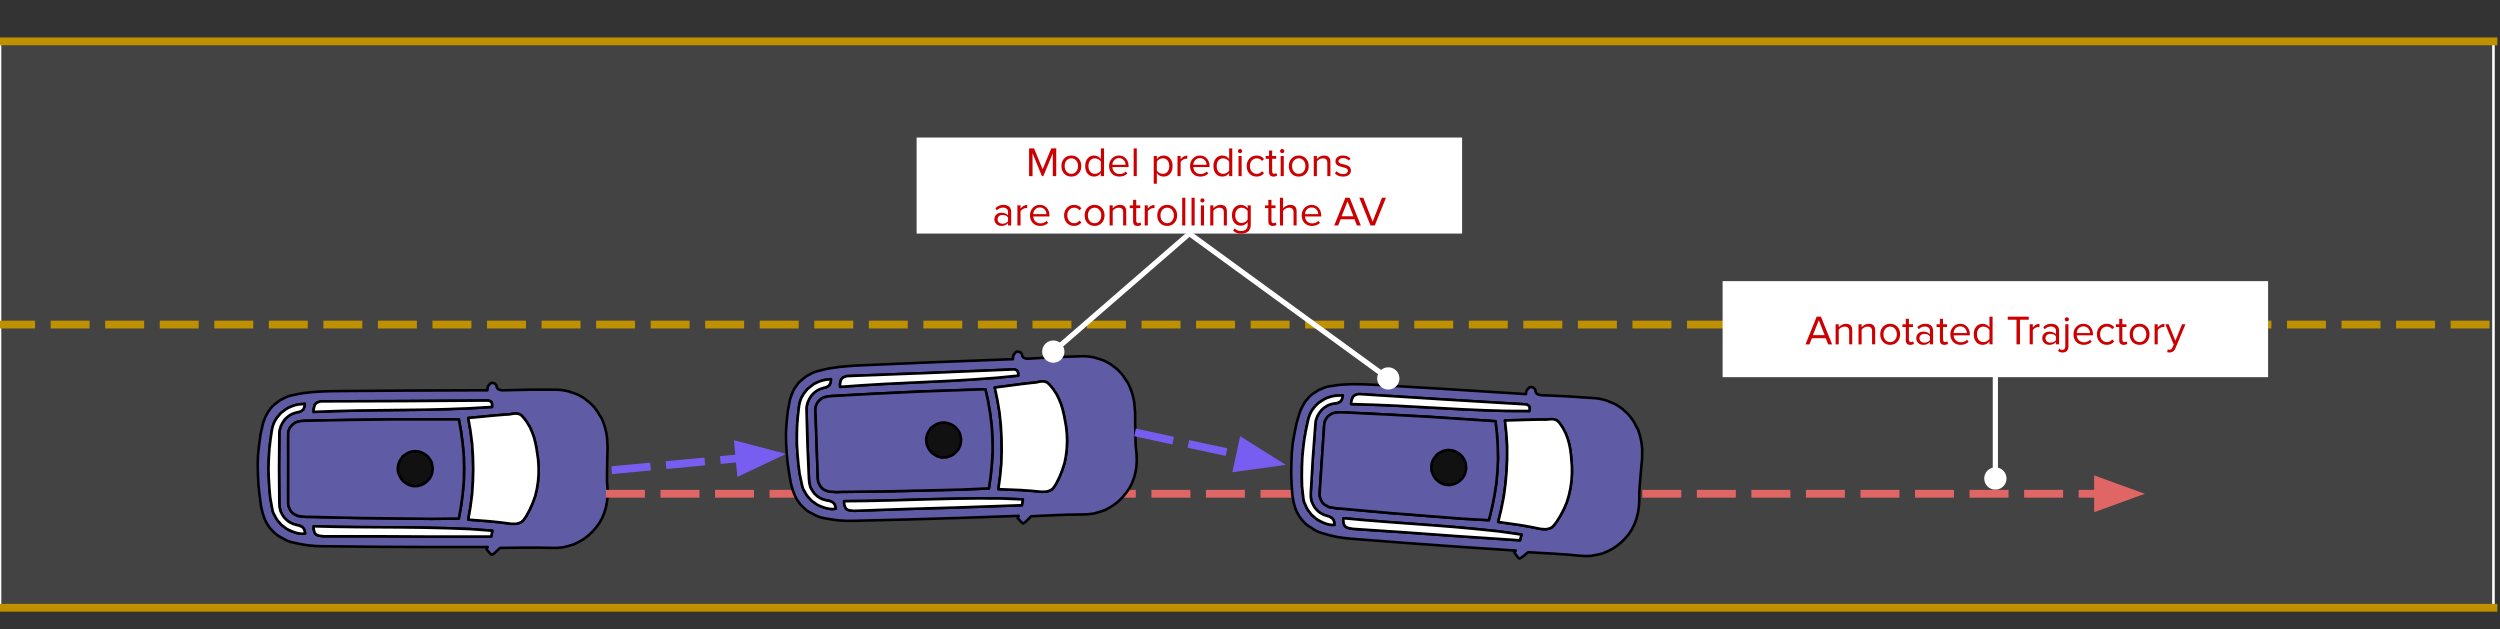 <svg version="1.1" viewBox="0.0 0.0 962.517 242.22" fill="none" stroke="none"
     stroke-linecap="square" stroke-miterlimit="10"
     xmlns="http://www.w3.org/2000/svg"><rect x="0.0" y="0.0" width="962.517" height="242.22" fill="#333333" stroke="none"/><clipPath id="p.0"><path d="m0 0l962.517 0l0 242.22l-962.517 0l0 -242.22z" clip-rule="nonzero"/></clipPath><g clip-path="url(#p.0)"><path fill="#000000" fill-opacity="0.0" d="m0 0l962.517 0l0 242.22l-962.517 0z" fill-rule="evenodd"/><path fill="#434343" d="m0 15.924l960.0 0l0 218.079l-960.0 0z" fill-rule="evenodd"/><path stroke="#ffffff" stroke-width="1.0" stroke-linejoin="round" stroke-linecap="butt" d="m0 15.924l960.0 0l0 218.079l-960.0 0z" fill-rule="evenodd"/><path fill="#000000" fill-opacity="0.0" d="m0 124.963l960.0 0" fill-rule="evenodd"/><path stroke="#bf9000" stroke-width="3.0" stroke-linejoin="round" stroke-linecap="butt" stroke-dasharray="12.0,9.0" d="m0 124.963l960.0 0" fill-rule="evenodd"/><path fill="#000000" fill-opacity="0.0" d="m0.008 234.0l960.0 0" fill-rule="evenodd"/><path stroke="#bf9000" stroke-width="3.0" stroke-linejoin="round" stroke-linecap="butt" d="m0.008 234.0l960.0 0" fill-rule="evenodd"/><path fill="#000000" fill-opacity="0.0" d="m0.008 15.924l960.0 0" fill-rule="evenodd"/><path stroke="#bf9000" stroke-width="3.0" stroke-linejoin="round" stroke-linecap="butt" d="m0.008 15.924l960.0 0" fill-rule="evenodd"/><path fill="#000000" fill-opacity="0.0" d="m237.005 180.888l65.638 -6.142" fill-rule="evenodd"/><path stroke="#785ef0" stroke-width="3.0" stroke-linejoin="round" stroke-linecap="butt" stroke-dasharray="12.0,9.0" d="m237.005 180.888l47.716 -4.465" fill-rule="evenodd"/><path fill="#785ef0" stroke="#785ef0" stroke-width="3.0" stroke-linecap="butt" d="m285.183 181.357l13.093 -6.202l-14.017 -3.665z" fill-rule="evenodd"/><path fill="#5f5ba5" d="m187.956 154.21l0.424 0.107l0.43 0.215l0.318 0.212l0.212 0.426l0.106 0.641l0 0.852l-8.531 0.534l-8.531 0.319l-8.637 0.215l-8.531 0.107l-17.175 0.212l-8.637 0.215l-8.637 0.319l0 -1.067l0.212 -0.852l0.212 -0.745l0.424 -0.534l0.536 -0.429l0.642 -0.212l0.742 -0.212l0.96 0l31.25 -0.107l31.25 -0.215zm-11.306 7.251l0.854 4.694l0.642 4.799l0.424 4.799l0.106 4.694l-0.106 4.799l-0.424 4.799l-0.642 4.799l-0.854 4.802l-10.346 0.104l-10.022 -0.104l-18.241 -0.215l-18.129 -0.426l-2.027 0l-2.027 -0.215l-0.96 -0.104l-0.96 -0.429l-0.854 -0.426l-0.742 -0.641l-0.536 -0.745l-0.424 -0.852l-0.324 -0.855l-0.106 -1.064l0 -26.449l0.106 -1.174l0.43 -1.067l0.53 -0.852l0.748 -0.748l0.854 -0.638l1.172 -0.429l1.172 -0.212l1.49 -0.107l16.963 -0.319l17.062 -0.215zm22.401 -2.238l0.424 0.107l0.424 0.104l0.43 0.215l0.318 0.215l0.748 0.745l0.748 0.96l0.636 0.852l1.172 1.919l0.854 1.922l0.748 2.024l0.53 2.027l0.43 2.134l0.318 2.134l0.318 2.131l0.218 2.986l0 2.772l-0.218 2.882l-0.424 2.772l-0.642 2.772l-0.96 2.668l-1.172 2.664l-1.384 2.56l-0.536 0.748l-0.53 0.745l-0.536 0.534l-0.742 0.426l-0.642 0.215l-0.854 0.212l-1.921 0l-4.047 -0.534l-4.054 -0.426l-8.425 -0.638l0.848 -4.906l0.642 -4.906l0.318 -4.906l0.106 -4.802l-0.106 -4.906l-0.318 -4.906l-0.642 -4.906l-0.848 -4.906l10.128 -0.96l3.842 -0.319l1.815 -0.107l1.921 -0.319zm-81.701 -3.731l-0.106 0.745l-0.106 0.534l-0.212 0.534l-0.212 0.426l-0.43 0.319l-0.53 0.322l-0.536 0.212l-0.636 0.107l-0.748 0.215l-0.748 0.212l-0.742 0.319l-0.642 0.322l-1.172 0.852l-0.96 0.96l-0.854 1.282l-0.636 1.279l-0.218 0.745l-0.212 0.748l-0.106 0.745l0 0.748l-0.106 13.332l0.106 13.329l0.106 1.493l0.318 1.493l0.642 1.282l0.748 1.171l1.066 1.067l0.53 0.426l0.642 0.426l0.636 0.322l0.748 0.319l0.748 0.215l0.748 0.212l0.742 0.107l0.536 0.319l0.53 0.215l0.43 0.426l0.318 0.426l0.212 0.534l0.106 0.534l0.106 0.641l-1.066 0.104l-1.066 -0.104l-1.066 -0.215l-1.066 -0.319l-1.066 -0.426l-0.96 -0.426l-0.96 -0.534l-0.954 -0.748l-0.854 -0.641l-0.748 -0.852l-0.748 -0.852l-0.636 -0.96l-0.536 -1.067l-0.53 -0.96l-0.324 -1.174l-0.212 -1.171l-0.636 -3.627l-0.324 -3.624l-0.212 -3.735l-0.106 -3.624l0.106 -3.735l0.212 -3.624l0.43 -3.735l0.53 -3.624l0.212 -1.067l0.324 -1.067l0.424 -1.067l0.536 -0.96l0.636 -0.96l0.642 -0.745l0.748 -0.855l0.848 -0.638l0.854 -0.641l0.96 -0.641l0.96 -0.426l1.066 -0.426l1.066 -0.319l1.172 -0.215l1.066 -0.107l1.172 -0.104zm3.417 47.136l8.637 0.215l8.531 0.107l17.168 0.107l8.643 0.104l8.531 0.215l8.637 0.319l8.637 0.641l-0.424 2.238l-24.957 0l-19.837 -0.104l-19.731 0l-0.96 -0.107l-0.742 -0.107l-0.748 -0.212l-0.536 -0.322l-0.424 -0.534l-0.212 -0.641l-0.212 -0.852l0 -1.067zm68.679 -55.243l-0.424 0.107l-0.424 0.319l-0.642 0.852l-0.212 0.322l0 0.426l-0.106 0.852l-2.775 0l-28.157 0.107l-14.075 0.107l-14.081 0.104l-3.842 0.107l-3.941 0.215l-3.842 0.426l-1.921 0.319l-1.921 0.426l-1.066 0.215l-1.066 0.319l-1.066 0.426l-0.96 0.534l-0.96 0.426l-0.848 0.641l-0.854 0.641l-0.854 0.641l-0.748 0.745l-0.636 0.852l-0.642 0.855l-0.536 0.852l-0.53 1.067l-0.424 0.96l-0.43 1.064l-0.318 1.174l-0.43 1.919l-0.424 1.919l-0.536 3.946l-0.424 3.946l-0.106 3.946l0.106 3.946l0.212 3.946l0.43 3.946l0.53 3.946l0.324 1.386l0.318 1.282l0.424 1.279l0.43 1.174l0.53 1.064l0.642 1.067l0.748 1.067l0.742 0.852l0.854 0.855l0.96 0.852l0.96 0.641l1.172 0.638l1.066 0.641l1.172 0.534l1.278 0.426l1.391 0.319l2.557 0.534l2.669 0.426l2.557 0.215l2.669 0.107l20.686 0.212l20.692 0.107l22.4 0l-0.43 0.852l1.179 1.386l0.53 0.537l0.212 0.104l0.106 0.107l0.748 -0.426l0.748 -0.641l1.702 -1.601l9.604 -0.104l5.008 0l5.12 0.104l2.239 0l2.245 -0.212l2.133 -0.534l2.133 -0.641l1.921 -0.96l1.809 -1.067l1.709 -1.279l1.596 -1.493l1.391 -1.601l1.278 -1.705l1.066 -1.919l0.854 -2.027l0.636 -2.134l0.43 -2.238l0.212 -2.349l0 -2.45l-0.212 -2.986l0 -3.094l0.106 -6.08l0.106 -3.839l-0.106 -2.027l-0.106 -1.919l-0.318 -1.919l-0.43 -1.812l-0.642 -1.919l-0.742 -1.815l-0.854 -1.279l-0.748 -1.279l-0.854 -1.174l-0.954 -1.067l-0.96 -0.96l-2.133 -1.705l-1.179 -0.748l-1.172 -0.641l-1.278 -0.53l-2.557 -0.855l-1.391 -0.319l-1.49 -0.215l-1.497 -0.104l-10.982 0l-9.386 0.212l-1.066 0l-0.43 -0.107l-0.424 -0.104l-0.424 -0.215l-0.324 -0.319l-0.212 -0.426l-0.106 -0.641l-0.212 -0.319l-0.43 -0.429l-0.53 -0.212l-0.536 -0.107z" fill-rule="evenodd"/><path stroke="#000000" stroke-width="1.0" stroke-linejoin="round" stroke-linecap="round" d="m187.956 154.21l0.424 0.107l0.43 0.215l0.318 0.212l0.212 0.426l0.106 0.641l0 0.852l-8.531 0.534l-8.531 0.319l-8.637 0.215l-8.531 0.107l-17.175 0.212l-8.637 0.215l-8.637 0.319l0 -1.067l0.212 -0.852l0.212 -0.745l0.424 -0.534l0.536 -0.429l0.642 -0.212l0.742 -0.212l0.96 0l31.25 -0.107l31.25 -0.215zm-11.306 7.251l0.854 4.694l0.642 4.799l0.424 4.799l0.106 4.694l-0.106 4.799l-0.424 4.799l-0.642 4.799l-0.854 4.802l-10.346 0.104l-10.022 -0.104l-18.241 -0.215l-18.129 -0.426l-2.027 0l-2.027 -0.215l-0.96 -0.104l-0.96 -0.429l-0.854 -0.426l-0.742 -0.641l-0.536 -0.745l-0.424 -0.852l-0.324 -0.855l-0.106 -1.064l0 -26.449l0.106 -1.174l0.43 -1.067l0.53 -0.852l0.748 -0.748l0.854 -0.638l1.172 -0.429l1.172 -0.212l1.49 -0.107l16.963 -0.319l17.062 -0.215zm22.401 -2.238l0.424 0.107l0.424 0.104l0.43 0.215l0.318 0.215l0.748 0.745l0.748 0.96l0.636 0.852l1.172 1.919l0.854 1.922l0.748 2.024l0.53 2.027l0.43 2.134l0.318 2.134l0.318 2.131l0.218 2.986l0 2.772l-0.218 2.882l-0.424 2.772l-0.642 2.772l-0.96 2.668l-1.172 2.664l-1.384 2.56l-0.536 0.748l-0.53 0.745l-0.536 0.534l-0.742 0.426l-0.642 0.215l-0.854 0.212l-1.921 0l-4.047 -0.534l-4.054 -0.426l-8.425 -0.638l0.848 -4.906l0.642 -4.906l0.318 -4.906l0.106 -4.802l-0.106 -4.906l-0.318 -4.906l-0.642 -4.906l-0.848 -4.906l10.128 -0.96l3.842 -0.319l1.815 -0.107l1.921 -0.319zm-81.701 -3.731l-0.106 0.745l-0.106 0.534l-0.212 0.534l-0.212 0.426l-0.43 0.319l-0.53 0.322l-0.536 0.212l-0.636 0.107l-0.748 0.215l-0.748 0.212l-0.742 0.319l-0.642 0.322l-1.172 0.852l-0.96 0.96l-0.854 1.282l-0.636 1.279l-0.218 0.745l-0.212 0.748l-0.106 0.745l0 0.748l-0.106 13.332l0.106 13.329l0.106 1.493l0.318 1.493l0.642 1.282l0.748 1.171l1.066 1.067l0.53 0.426l0.642 0.426l0.636 0.322l0.748 0.319l0.748 0.215l0.748 0.212l0.742 0.107l0.536 0.319l0.53 0.215l0.43 0.426l0.318 0.426l0.212 0.534l0.106 0.534l0.106 0.641l-1.066 0.104l-1.066 -0.104l-1.066 -0.215l-1.066 -0.319l-1.066 -0.426l-0.96 -0.426l-0.96 -0.534l-0.954 -0.748l-0.854 -0.641l-0.748 -0.852l-0.748 -0.852l-0.636 -0.96l-0.536 -1.067l-0.53 -0.96l-0.324 -1.174l-0.212 -1.171l-0.636 -3.627l-0.324 -3.624l-0.212 -3.735l-0.106 -3.624l0.106 -3.735l0.212 -3.624l0.43 -3.735l0.53 -3.624l0.212 -1.067l0.324 -1.067l0.424 -1.067l0.536 -0.96l0.636 -0.96l0.642 -0.745l0.748 -0.855l0.848 -0.638l0.854 -0.641l0.96 -0.641l0.96 -0.426l1.066 -0.426l1.066 -0.319l1.172 -0.215l1.066 -0.107l1.172 -0.104zm3.417 47.136l8.637 0.215l8.531 0.107l17.168 0.107l8.643 0.104l8.531 0.215l8.637 0.319l8.637 0.641l-0.424 2.238l-24.957 0l-19.837 -0.104l-19.731 0l-0.96 -0.107l-0.742 -0.107l-0.748 -0.212l-0.536 -0.322l-0.424 -0.534l-0.212 -0.641l-0.212 -0.852l0 -1.067zm68.679 -55.243l-0.424 0.107l-0.424 0.319l-0.642 0.852l-0.212 0.322l0 0.426l-0.106 0.852l-2.775 0l-28.157 0.107l-14.075 0.107l-14.081 0.104l-3.842 0.107l-3.941 0.215l-3.842 0.426l-1.921 0.319l-1.921 0.426l-1.066 0.215l-1.066 0.319l-1.066 0.426l-0.96 0.534l-0.96 0.426l-0.848 0.641l-0.854 0.641l-0.854 0.641l-0.748 0.745l-0.636 0.852l-0.642 0.855l-0.536 0.852l-0.53 1.067l-0.424 0.96l-0.43 1.064l-0.318 1.174l-0.43 1.919l-0.424 1.919l-0.536 3.946l-0.424 3.946l-0.106 3.946l0.106 3.946l0.212 3.946l0.43 3.946l0.53 3.946l0.324 1.386l0.318 1.282l0.424 1.279l0.43 1.174l0.53 1.064l0.642 1.067l0.748 1.067l0.742 0.852l0.854 0.855l0.96 0.852l0.96 0.641l1.172 0.638l1.066 0.641l1.172 0.534l1.278 0.426l1.391 0.319l2.557 0.534l2.669 0.426l2.557 0.215l2.669 0.107l20.686 0.212l20.692 0.107l22.4 0l-0.43 0.852l1.179 1.386l0.53 0.537l0.212 0.104l0.106 0.107l0.748 -0.426l0.748 -0.641l1.702 -1.601l9.604 -0.104l5.008 0l5.12 0.104l2.239 0l2.245 -0.212l2.133 -0.534l2.133 -0.641l1.921 -0.96l1.809 -1.067l1.709 -1.279l1.596 -1.493l1.391 -1.601l1.278 -1.705l1.066 -1.919l0.854 -2.027l0.636 -2.134l0.43 -2.238l0.212 -2.349l0 -2.45l-0.212 -2.986l0 -3.094l0.106 -6.08l0.106 -3.839l-0.106 -2.027l-0.106 -1.919l-0.318 -1.919l-0.43 -1.812l-0.642 -1.919l-0.742 -1.815l-0.854 -1.279l-0.748 -1.279l-0.854 -1.174l-0.954 -1.067l-0.96 -0.96l-2.133 -1.705l-1.179 -0.748l-1.172 -0.641l-1.278 -0.53l-2.557 -0.855l-1.391 -0.319l-1.49 -0.215l-1.497 -0.104l-10.982 0l-9.386 0.212l-1.066 0l-0.43 -0.107l-0.424 -0.104l-0.424 -0.215l-0.324 -0.319l-0.212 -0.426l-0.106 -0.641l-0.212 -0.319l-0.43 -0.429l-0.53 -0.212l-0.536 -0.107z" fill-rule="evenodd"/><path fill="#5f5ba5" d="m151.481 161.462l-17.063 0.213l-16.96 0.321l-1.492 0.106l-1.173 0.213l-1.176 0.427l-0.853 0.64l-0.746 0.746l-0.533 0.853l-0.426 1.067l-0.107 1.174l0 26.451l0.107 1.067l0.32 0.853l0.426 0.854l0.533 0.746l0.746 0.64l0.853 0.427l0.963 0.425l0.959 0.108l2.025 0.213l2.025 0l18.132 0.425l18.239 0.215l10.024 0.106l10.347 -0.106l0.853 -4.8l0.64 -4.799l0.426 -4.8l0.107 -4.799l-0.107 -4.694l-0.426 -4.799l-0.64 -4.8l-0.853 -4.692z" fill-rule="evenodd"/><path stroke="#000000" stroke-width="1.0" stroke-linejoin="round" stroke-linecap="butt" d="m151.481 161.462l-17.063 0.213l-16.96 0.321l-1.492 0.106l-1.173 0.213l-1.176 0.427l-0.853 0.64l-0.746 0.746l-0.533 0.853l-0.426 1.067l-0.107 1.174l0 26.451l0.107 1.067l0.32 0.853l0.426 0.854l0.533 0.746l0.746 0.64l0.853 0.427l0.963 0.425l0.959 0.108l2.025 0.213l2.025 0l18.132 0.425l18.239 0.215l10.024 0.106l10.347 -0.106l0.853 -4.8l0.64 -4.799l0.426 -4.8l0.107 -4.799l-0.107 -4.694l-0.426 -4.799l-0.64 -4.8l-0.853 -4.692z" fill-rule="evenodd"/><path fill="#ffffff" d="m197.979 159.222l-1.92 0.32l-1.813 0.106l-3.839 0.32l-10.132 0.959l0.853 4.907l0.64 4.905l0.321 4.907l0.107 4.905l-0.107 4.801l-0.321 4.905l-0.64 4.905l-0.853 4.907l8.425 0.641l4.053 0.426l4.052 0.533l1.92 0l0.853 -0.212l0.64 -0.214l0.747 -0.426l0.533 -0.533l0.533 -0.747l0.533 -0.747l1.387 -2.561l1.173 -2.665l0.961 -2.667l0.64 -2.773l0.426 -2.773l0.213 -2.881l0 -2.773l-0.213 -2.985l-0.32 -2.134l-0.32 -2.132l-0.426 -2.134l-0.534 -2.026l-0.746 -2.026l-0.853 -1.92l-1.174 -1.92l-0.64 -0.853l-0.746 -0.959l-0.746 -0.747l-0.321 -0.214l-0.426 -0.212l-0.426 -0.108l-0.426 -0.106z" fill-rule="evenodd"/><path stroke="#000000" stroke-width="1.0" stroke-linejoin="round" stroke-linecap="round" d="m197.979 159.222l-1.92 0.32l-1.813 0.106l-3.839 0.32l-10.132 0.959l0.853 4.907l0.64 4.905l0.321 4.907l0.107 4.905l-0.107 4.801l-0.321 4.905l-0.64 4.905l-0.853 4.907l8.425 0.641l4.053 0.426l4.052 0.533l1.92 0l0.853 -0.212l0.64 -0.214l0.747 -0.426l0.533 -0.533l0.533 -0.747l0.533 -0.747l1.387 -2.561l1.173 -2.665l0.961 -2.667l0.64 -2.773l0.426 -2.773l0.213 -2.881l0 -2.773l-0.213 -2.985l-0.32 -2.134l-0.32 -2.132l-0.426 -2.134l-0.534 -2.026l-0.746 -2.026l-0.853 -1.92l-1.174 -1.92l-0.64 -0.853l-0.746 -0.959l-0.746 -0.747l-0.321 -0.214l-0.426 -0.212l-0.426 -0.108l-0.426 -0.106z" fill-rule="evenodd"/><path fill="#ffffff" d="m186.996 154.21l-31.251 0.213l-31.248 0.107l-0.96 0l-0.747 0.213l-0.639 0.213l-0.534 0.427l-0.426 0.533l-0.213 0.746l-0.213 0.853l0 1.066l8.639 -0.32l8.639 -0.213l17.171 -0.213l8.531 -0.107l8.636 -0.213l8.535 -0.319l8.531 -0.533l0 -0.853l-0.108 -0.639l-0.213 -0.426l-0.318 -0.213l-0.426 -0.214l-0.426 -0.106z" fill-rule="evenodd"/><path stroke="#000000" stroke-width="1.0" stroke-linejoin="round" stroke-linecap="round" d="m186.996 154.21l-31.251 0.213l-31.248 0.107l-0.96 0l-0.747 0.213l-0.639 0.213l-0.534 0.427l-0.426 0.533l-0.213 0.746l-0.213 0.853l0 1.066l8.639 -0.32l8.639 -0.213l17.171 -0.213l8.531 -0.107l8.636 -0.213l8.535 -0.319l8.531 -0.533l0 -0.853l-0.108 -0.639l-0.213 -0.426l-0.318 -0.213l-0.426 -0.214l-0.426 -0.106z" fill-rule="evenodd"/><path fill="#ffffff" d="m120.764 202.63l0 1.066l0.213 0.853l0.213 0.64l0.427 0.533l0.532 0.32l0.748 0.213l0.745 0.106l0.962 0.107l19.73 0l19.838 0.106l24.956 0l0.427 -2.239l-8.64 -0.64l-8.637 -0.32l-8.532 -0.213l-8.64 -0.107l-17.169 -0.107l-8.532 -0.107l-8.64 -0.213z" fill-rule="evenodd"/><path stroke="#000000" stroke-width="1.0" stroke-linejoin="round" stroke-linecap="round" d="m120.764 202.63l0 1.066l0.213 0.853l0.213 0.64l0.427 0.533l0.532 0.32l0.748 0.213l0.745 0.106l0.962 0.107l19.73 0l19.838 0.106l24.956 0l0.427 -2.239l-8.64 -0.64l-8.637 -0.32l-8.532 -0.213l-8.64 -0.107l-17.169 -0.107l-8.532 -0.107l-8.64 -0.213z" fill-rule="evenodd"/><path fill="#ffffff" d="m117.351 155.49l-1.174 0.107l-1.066 0.107l-1.173 0.213l-1.066 0.32l-1.067 0.426l-0.959 0.428l-0.96 0.639l-0.853 0.639l-0.853 0.641l-0.747 0.852l-0.639 0.748l-0.641 0.959l-0.533 0.961l-0.426 1.065l-0.32 1.068l-0.213 1.065l-0.534 3.626l-0.427 3.733l-0.213 3.626l-0.106 3.733l0.106 3.626l0.213 3.733l0.32 3.626l0.641 3.626l0.213 1.172l0.32 1.174l0.533 0.959l0.533 1.068l0.64 0.959l0.747 0.855l0.746 0.852l0.853 0.641l0.959 0.746l0.961 0.533l0.959 0.428l1.066 0.426l1.067 0.32l1.066 0.213l1.067 0.107l1.066 -0.107l-0.106 -0.639l-0.107 -0.535l-0.214 -0.533l-0.319 -0.426l-0.427 -0.426l-0.533 -0.213l-0.533 -0.322l-0.747 -0.107l-0.746 -0.213l-0.747 -0.213l-0.746 -0.32l-0.64 -0.32l-0.64 -0.426l-0.533 -0.428l-1.067 -1.065l-0.746 -1.174l-0.64 -1.281l-0.319 -1.491l-0.108 -1.494l-0.106 -13.332l0.106 -13.332l0 -0.746l0.108 -0.748l0.213 -0.746l0.213 -0.746l0.64 -1.281l0.853 -1.281l0.959 -0.959l1.174 -0.855l0.639 -0.32l0.747 -0.32l0.747 -0.213l0.746 -0.213l0.64 -0.107l0.533 -0.215l0.533 -0.32l0.427 -0.32l0.213 -0.426l0.214 -0.533l0.106 -0.535l0.107 -0.746z" fill-rule="evenodd"/><path stroke="#000000" stroke-width="1.0" stroke-linejoin="round" stroke-linecap="round" d="m117.351 155.49l-1.174 0.107l-1.066 0.107l-1.173 0.213l-1.066 0.32l-1.067 0.426l-0.959 0.428l-0.96 0.639l-0.853 0.639l-0.853 0.641l-0.747 0.852l-0.639 0.748l-0.641 0.959l-0.533 0.961l-0.426 1.065l-0.32 1.068l-0.213 1.065l-0.534 3.626l-0.427 3.733l-0.213 3.626l-0.106 3.733l0.106 3.626l0.213 3.733l0.32 3.626l0.641 3.626l0.213 1.172l0.32 1.174l0.533 0.959l0.533 1.068l0.64 0.959l0.747 0.855l0.746 0.852l0.853 0.641l0.959 0.746l0.961 0.533l0.959 0.428l1.066 0.426l1.067 0.32l1.066 0.213l1.067 0.107l1.066 -0.107l-0.106 -0.639l-0.107 -0.535l-0.214 -0.533l-0.319 -0.426l-0.427 -0.426l-0.533 -0.213l-0.533 -0.322l-0.747 -0.107l-0.746 -0.213l-0.747 -0.213l-0.746 -0.32l-0.64 -0.32l-0.64 -0.426l-0.533 -0.428l-1.067 -1.065l-0.746 -1.174l-0.64 -1.281l-0.319 -1.491l-0.108 -1.494l-0.106 -13.332l0.106 -13.332l0 -0.746l0.108 -0.748l0.213 -0.746l0.213 -0.746l0.64 -1.281l0.853 -1.281l0.959 -0.959l1.174 -0.855l0.639 -0.32l0.747 -0.32l0.747 -0.213l0.746 -0.213l0.64 -0.107l0.533 -0.215l0.533 -0.32l0.427 -0.32l0.213 -0.426l0.214 -0.533l0.106 -0.535l0.107 -0.746z" fill-rule="evenodd"/><path fill="#111111" d="m159.157 173.727l-0.64 0.106l-0.639 0.213l-0.64 0.213l-1.066 0.64l-1.067 0.746l-0.746 1.067l-0.64 1.066l-0.213 0.64l-0.213 0.639l-0.106 0.746l0 1.28l0.106 0.746l0.213 0.639l0.213 0.533l0.64 1.173l0.746 0.96l1.067 0.853l1.066 0.64l0.64 0.213l0.639 0.213l0.64 0.106l1.387 0l0.64 -0.106l0.639 -0.213l0.639 -0.213l1.173 -0.64l0.96 -0.853l0.853 -0.96l0.64 -1.173l0.213 -0.533l0.107 -0.639l0.106 -0.746l0.106 -0.64l-0.106 -0.64l-0.106 -0.746l-0.107 -0.639l-0.213 -0.64l-0.64 -1.066l-0.853 -1.067l-0.96 -0.746l-1.173 -0.64l-0.639 -0.213l-0.639 -0.213l-0.64 -0.106z" fill-rule="evenodd"/><path stroke="#000000" stroke-width="1.0" stroke-linejoin="round" stroke-linecap="round" d="m159.157 173.727l-0.64 0.106l-0.639 0.213l-0.64 0.213l-1.066 0.64l-1.067 0.746l-0.746 1.067l-0.64 1.066l-0.213 0.64l-0.213 0.639l-0.106 0.746l0 1.28l0.106 0.746l0.213 0.639l0.213 0.533l0.64 1.173l0.746 0.96l1.067 0.853l1.066 0.64l0.64 0.213l0.639 0.213l0.64 0.106l1.387 0l0.64 -0.106l0.639 -0.213l0.639 -0.213l1.173 -0.64l0.96 -0.853l0.853 -0.96l0.64 -1.173l0.213 -0.533l0.107 -0.639l0.106 -0.746l0.106 -0.64l-0.106 -0.64l-0.106 -0.746l-0.107 -0.639l-0.213 -0.64l-0.64 -1.066l-0.853 -1.067l-0.96 -0.746l-1.173 -0.64l-0.639 -0.213l-0.639 -0.213l-0.64 -0.106z" fill-rule="evenodd"/><path fill="#ffffff" d="m663.218 108.236l210.016 0l0 36.976l-210.016 0z" fill-rule="evenodd"/><path fill="#cc0000" d="m703.853 132.584l-0.938 -2.375l-5.312 0l-0.953 2.375l-1.516 0l4.297 -10.672l1.641 0l4.312 10.672l-1.531 0zm-3.594 -9.297l-2.281 5.75l4.531 0l-2.25 -5.75zm11.684 9.297l0 -5.062q0 -1.016 -0.484 -1.391q-0.469 -0.391 -1.25 -0.391q-0.672 0 -1.328 0.359q-0.641 0.359 -0.953 0.844l0 5.641l-1.203 0l0 -7.734l1.203 0l0 1.125q0.484 -0.578 1.219 -0.938q0.734 -0.375 1.531 -0.375q2.453 0 2.453 2.5l0 5.422l-1.188 0zm8.816 0l0 -5.062q0 -1.016 -0.484 -1.391q-0.469 -0.391 -1.25 -0.391q-0.672 0 -1.328 0.359q-0.641 0.359 -0.953 0.844l0 5.641l-1.203 0l0 -7.734l1.203 0l0 1.125q0.484 -0.578 1.219 -0.938q0.734 -0.375 1.531 -0.375q2.453 0 2.453 2.5l0 5.422l-1.188 0zm6.972 0.188q-1.688 0 -2.766 -1.141q-1.062 -1.141 -1.062 -2.922q0 -1.781 1.062 -2.906q1.078 -1.141 2.766 -1.141q1.672 0 2.75 1.141q1.078 1.125 1.078 2.906q0 1.781 -1.078 2.922q-1.078 1.141 -2.75 1.141zm0 -1.062q1.125 0 1.844 -0.844q0.719 -0.844 0.719 -2.156q0 -1.297 -0.719 -2.125q-0.719 -0.844 -1.844 -0.844q-1.125 0 -1.859 0.828q-0.719 0.828 -0.719 2.141q0 1.328 0.719 2.172q0.719 0.828 1.859 0.828zm7.73 1.062q-1.719 0 -1.719 -1.797l0 -5.062l-1.281 0l0 -1.062l1.281 0l0 -2.109l1.203 0l0 2.109l1.562 0l0 1.062l-1.562 0l0 4.797q0 0.438 0.188 0.719q0.203 0.281 0.594 0.281q0.5 0 0.812 -0.328l0.359 0.906q-0.5 0.484 -1.438 0.484zm7.579 -0.188l0 -0.875q-0.969 1.062 -2.562 1.062q-1.172 0 -1.938 -0.734q-0.766 -0.734 -0.766 -1.828q0 -1.109 0.75 -1.812q0.766 -0.719 1.953 -0.719q1.672 0 2.562 1.047l0 -1.391q0 -0.781 -0.562 -1.203q-0.547 -0.422 -1.391 -0.422q-1.359 0 -2.359 1.062l-0.562 -0.828q1.234 -1.281 3.078 -1.281q1.422 0 2.203 0.688q0.797 0.688 0.797 1.922l0 5.312l-1.203 0zm-2.125 -0.672q1.422 0 2.125 -0.953l0 -1.469q-0.703 -0.953 -2.125 -0.953q-0.844 0 -1.375 0.469q-0.531 0.469 -0.531 1.219q0 0.75 0.531 1.219q0.531 0.469 1.375 0.469zm7.682 0.859q-1.719 0 -1.719 -1.797l0 -5.062l-1.281 0l0 -1.062l1.281 0l0 -2.109l1.203 0l0 2.109l1.562 0l0 1.062l-1.562 0l0 4.797q0 0.438 0.188 0.719q0.203 0.281 0.594 0.281q0.5 0 0.812 -0.328l0.359 0.906q-0.5 0.484 -1.438 0.484zm6.235 0q-1.75 0 -2.844 -1.125q-1.094 -1.141 -1.094 -2.938q0 -1.703 1.078 -2.875q1.094 -1.172 2.734 -1.172q1.656 0 2.672 1.156q1.031 1.156 1.031 2.984l0 0.312l-6.25 0q0.062 1.188 0.844 1.938q0.797 0.734 1.938 0.734q1.406 0 2.391 -0.984l0.578 0.797q-1.188 1.172 -3.078 1.172zm2.406 -4.547q0 -1.062 -0.703 -1.812q-0.703 -0.75 -1.844 -0.75q-1.078 0 -1.797 0.75q-0.703 0.75 -0.734 1.812l5.078 0zm8.711 4.359l0 -1.156q-0.422 0.594 -1.109 0.969q-0.672 0.375 -1.5 0.375q-1.547 0 -2.5 -1.094q-0.938 -1.109 -0.938 -2.953q0 -1.859 0.953 -2.953q0.953 -1.109 2.484 -1.109q0.781 0 1.469 0.359q0.688 0.359 1.141 1.0l0 -4.109l1.203 0l0 10.672l-1.203 0zm-2.312 -0.875q0.719 0 1.359 -0.344q0.641 -0.359 0.953 -0.875l0 -3.5q-0.312 -0.516 -0.953 -0.875q-0.641 -0.375 -1.359 -0.375q-1.125 0 -1.812 0.812q-0.672 0.812 -0.672 2.172q0 1.328 0.672 2.156q0.672 0.828 1.812 0.828zm12.734 0.875l0 -9.484l-3.375 0l0 -1.188l8.094 0l0 1.188l-3.391 0l0 9.484l-1.328 0zm5.073 0l0 -7.734l1.203 0l0 1.25q1.062 -1.406 2.562 -1.406l0 1.234l-0.469 -0.047q-0.547 0 -1.203 0.391q-0.656 0.391 -0.891 0.844l0 5.469l-1.203 0zm10.108 0l0 -0.875q-0.969 1.062 -2.562 1.062q-1.172 0 -1.938 -0.734q-0.766 -0.734 -0.766 -1.828q0 -1.109 0.75 -1.812q0.766 -0.719 1.953 -0.719q1.672 0 2.562 1.047l0 -1.391q0 -0.781 -0.562 -1.203q-0.547 -0.422 -1.391 -0.422q-1.359 0 -2.359 1.062l-0.562 -0.828q1.234 -1.281 3.078 -1.281q1.422 0 2.203 0.688q0.797 0.688 0.797 1.922l0 5.312l-1.203 0zm-2.125 -0.672q1.422 0 2.125 -0.953l0 -1.469q-0.703 -0.953 -2.125 -0.953q-0.844 0 -1.375 0.469q-0.531 0.469 -0.531 1.219q0 0.75 0.531 1.219q0.531 0.469 1.375 0.469zm6.323 -8.156q-0.328 0 -0.578 -0.234q-0.234 -0.234 -0.234 -0.562q0 -0.344 0.234 -0.578q0.25 -0.25 0.578 -0.25q0.328 0 0.562 0.25q0.25 0.234 0.25 0.578q0 0.328 -0.25 0.562q-0.234 0.234 -0.562 0.234zm-1.688 11.969q-0.594 0 -0.953 -0.156q-0.375 -0.141 -0.734 -0.422l0.422 -0.922q0.5 0.5 1.109 0.5q1.25 0 1.25 -1.391l0 -8.484l1.203 0l0 8.484q0 1.156 -0.594 1.766q-0.594 0.625 -1.703 0.625zm8.178 -2.953q-1.75 0 -2.844 -1.125q-1.094 -1.141 -1.094 -2.938q0 -1.703 1.078 -2.875q1.094 -1.172 2.734 -1.172q1.656 0 2.672 1.156q1.031 1.156 1.031 2.984l0 0.312l-6.25 0q0.062 1.188 0.844 1.938q0.797 0.734 1.938 0.734q1.406 0 2.391 -0.984l0.578 0.797q-1.188 1.172 -3.078 1.172zm2.406 -4.547q0 -1.062 -0.703 -1.812q-0.703 -0.75 -1.844 -0.75q-1.078 0 -1.797 0.75q-0.703 0.75 -0.734 1.812l5.078 0zm6.524 4.547q-1.703 0 -2.781 -1.141q-1.078 -1.156 -1.078 -2.922q0 -1.734 1.078 -2.891q1.078 -1.156 2.781 -1.156q1.797 0 2.828 1.344l-0.797 0.734q-0.734 -1.0 -1.969 -1.0q-1.188 0 -1.938 0.828q-0.734 0.812 -0.734 2.141q0 1.344 0.734 2.172q0.734 0.828 1.938 0.828q1.219 0 1.969 -1.016l0.797 0.734q-1.031 1.344 -2.828 1.344zm6.467 0q-1.719 0 -1.719 -1.797l0 -5.062l-1.281 0l0 -1.062l1.281 0l0 -2.109l1.203 0l0 2.109l1.562 0l0 1.062l-1.562 0l0 4.797q0 0.438 0.188 0.719q0.203 0.281 0.594 0.281q0.5 0 0.812 -0.328l0.359 0.906q-0.5 0.484 -1.438 0.484zm6.126 0q-1.688 0 -2.766 -1.141q-1.062 -1.141 -1.062 -2.922q0 -1.781 1.062 -2.906q1.078 -1.141 2.766 -1.141q1.672 0 2.75 1.141q1.078 1.125 1.078 2.906q0 1.781 -1.078 2.922q-1.078 1.141 -2.75 1.141zm0 -1.062q1.125 0 1.844 -0.844q0.719 -0.844 0.719 -2.156q0 -1.297 -0.719 -2.125q-0.719 -0.844 -1.844 -0.844q-1.125 0 -1.859 0.828q-0.719 0.828 -0.719 2.141q0 1.328 0.719 2.172q0.719 0.828 1.859 0.828zm5.777 0.875l0 -7.734l1.203 0l0 1.25q1.062 -1.406 2.562 -1.406l0 1.234l-0.469 -0.047q-0.547 0 -1.203 0.391q-0.656 0.391 -0.891 0.844l0 5.469l-1.203 0zm5.03 1.938q0.266 0.125 0.656 0.125q0.406 0 0.672 -0.172q0.281 -0.156 0.484 -0.641l0.516 -1.172l-3.234 -7.812l1.297 0l2.578 6.344l2.562 -6.344l1.312 0l-3.875 9.297q-0.641 1.547 -2.281 1.578q-0.453 0 -0.875 -0.109l0.188 -1.094z" fill-rule="nonzero"/><path fill="#000000" fill-opacity="0.0" d="m768.226 145.213l0 43.307" fill-rule="evenodd"/><path stroke="#ffffff" stroke-width="2.0" stroke-linejoin="round" stroke-linecap="butt" d="m768.226 145.213l0 35.727" fill-rule="evenodd"/><path fill="#ffffff" stroke="#ffffff" stroke-width="2.0" stroke-linecap="butt" d="m768.226 187.52c-1.817 0 -3.29 -1.473 -3.29 -3.29c0 -1.817 1.473 -3.29 3.29 -3.29c1.817 0 3.29 1.473 3.29 3.29c0 1.817 -1.473 3.29 -3.29 3.29z" fill-rule="nonzero"/><path fill="#ffffff" d="m352.903 52.951l210.016 0l0 36.976l-210.016 0z" fill-rule="evenodd"/><path fill="#cc0000" d="m405.334 67.8l0 -8.781l-3.641 8.781l-0.547 0l-3.609 -8.781l0 8.781l-1.328 0l0 -10.672l1.906 0l3.312 8.031l3.328 -8.031l1.906 0l0 10.672l-1.328 0zm7.147 0.188q-1.688 0 -2.766 -1.141q-1.062 -1.141 -1.062 -2.922q0 -1.781 1.062 -2.906q1.078 -1.141 2.766 -1.141q1.672 0 2.75 1.141q1.078 1.125 1.078 2.906q0 1.781 -1.078 2.922q-1.078 1.141 -2.75 1.141zm0 -1.062q1.125 0 1.844 -0.844q0.719 -0.844 0.719 -2.156q0 -1.297 -0.719 -2.125q-0.719 -0.844 -1.844 -0.844q-1.125 0 -1.859 0.828q-0.719 0.828 -0.719 2.141q0 1.328 0.719 2.172q0.719 0.828 1.859 0.828zm11.371 0.875l0 -1.156q-0.422 0.594 -1.109 0.969q-0.672 0.375 -1.5 0.375q-1.547 0 -2.5 -1.094q-0.938 -1.109 -0.938 -2.953q0 -1.859 0.953 -2.953q0.953 -1.109 2.484 -1.109q0.781 0 1.469 0.359q0.688 0.359 1.141 1.0l0 -4.109l1.203 0l0 10.672l-1.203 0zm-2.312 -0.875q0.719 0 1.359 -0.344q0.641 -0.359 0.953 -0.875l0 -3.5q-0.312 -0.516 -0.953 -0.875q-0.641 -0.375 -1.359 -0.375q-1.125 0 -1.812 0.812q-0.672 0.812 -0.672 2.172q0 1.328 0.672 2.156q0.672 0.828 1.812 0.828zm9.403 1.062q-1.75 0 -2.844 -1.125q-1.094 -1.141 -1.094 -2.937q0 -1.703 1.078 -2.875q1.094 -1.172 2.734 -1.172q1.656 0 2.672 1.156q1.031 1.156 1.031 2.984l0 0.312l-6.25 0q0.062 1.188 0.844 1.938q0.797 0.734 1.938 0.734q1.406 0 2.391 -0.984l0.578 0.797q-1.188 1.172 -3.078 1.172zm2.406 -4.547q0 -1.062 -0.703 -1.812q-0.703 -0.75 -1.844 -0.75q-1.078 0 -1.797 0.75q-0.703 0.75 -0.734 1.812l5.078 0zm3.117 4.359l0 -10.672l1.203 0l0 10.672l-1.203 0zm11.54 0.188q-1.656 0 -2.609 -1.359l0 4.109l-1.203 0l0 -10.672l1.203 0l0 1.156q0.406 -0.594 1.094 -0.969q0.688 -0.375 1.516 -0.375q1.547 0 2.484 1.094q0.953 1.078 0.953 2.953q0 1.859 -0.938 2.969q-0.938 1.094 -2.5 1.094zm-0.312 -1.062q1.125 0 1.797 -0.812q0.688 -0.828 0.688 -2.187q0 -1.328 -0.672 -2.141q-0.672 -0.828 -1.812 -0.828q-0.719 0 -1.359 0.359q-0.625 0.359 -0.938 0.875l0 3.484q0.312 0.516 0.938 0.891q0.641 0.359 1.359 0.359zm5.652 0.875l0 -7.734l1.203 0l0 1.25q1.062 -1.406 2.562 -1.406l0 1.234l-0.469 -0.047q-0.547 0 -1.203 0.391q-0.656 0.391 -0.891 0.844l0 5.469l-1.203 0zm8.764 0.188q-1.75 0 -2.844 -1.125q-1.094 -1.141 -1.094 -2.937q0 -1.703 1.078 -2.875q1.094 -1.172 2.734 -1.172q1.656 0 2.672 1.156q1.031 1.156 1.031 2.984l0 0.312l-6.25 0q0.062 1.188 0.844 1.938q0.797 0.734 1.938 0.734q1.406 0 2.391 -0.984l0.578 0.797q-1.188 1.172 -3.078 1.172zm2.406 -4.547q0 -1.062 -0.703 -1.812q-0.703 -0.75 -1.844 -0.75q-1.078 0 -1.797 0.75q-0.703 0.75 -0.734 1.812l5.078 0zm8.711 4.359l0 -1.156q-0.422 0.594 -1.109 0.969q-0.672 0.375 -1.5 0.375q-1.547 0 -2.5 -1.094q-0.938 -1.109 -0.938 -2.953q0 -1.859 0.953 -2.953q0.953 -1.109 2.484 -1.109q0.781 0 1.469 0.359q0.688 0.359 1.141 1.0l0 -4.109l1.203 0l0 10.672l-1.203 0zm-2.312 -0.875q0.719 0 1.359 -0.344q0.641 -0.359 0.953 -0.875l0 -3.5q-0.312 -0.516 -0.953 -0.875q-0.641 -0.375 -1.359 -0.375q-1.125 0 -1.812 0.812q-0.672 0.812 -0.672 2.172q0 1.328 0.672 2.156q0.672 0.828 1.812 0.828zm6.513 -7.953q-0.328 0 -0.578 -0.234q-0.234 -0.234 -0.234 -0.562q0 -0.344 0.234 -0.578q0.25 -0.25 0.578 -0.25q0.328 0 0.562 0.25q0.25 0.234 0.25 0.578q0 0.328 -0.25 0.562q-0.234 0.234 -0.562 0.234zm-0.594 8.828l0 -7.734l1.203 0l0 7.734l-1.203 0zm7.006 0.188q-1.703 0 -2.781 -1.141q-1.078 -1.156 -1.078 -2.922q0 -1.734 1.078 -2.891q1.078 -1.156 2.781 -1.156q1.797 0 2.828 1.344l-0.797 0.734q-0.734 -1.0 -1.969 -1.0q-1.188 0 -1.938 0.828q-0.734 0.812 -0.734 2.141q0 1.344 0.734 2.172q0.734 0.828 1.938 0.828q1.219 0 1.969 -1.016l0.797 0.734q-1.031 1.344 -2.828 1.344zm6.467 0q-1.719 0 -1.719 -1.797l0 -5.062l-1.281 0l0 -1.062l1.281 0l0 -2.109l1.203 0l0 2.109l1.562 0l0 1.062l-1.562 0l0 4.797q0 0.438 0.188 0.719q0.203 0.281 0.594 0.281q0.5 0 0.812 -0.328l0.359 0.906q-0.5 0.484 -1.438 0.484zm3.345 -9.016q-0.328 0 -0.578 -0.234q-0.234 -0.234 -0.234 -0.562q0 -0.344 0.234 -0.578q0.25 -0.25 0.578 -0.25q0.328 0 0.562 0.25q0.25 0.234 0.25 0.578q0 0.328 -0.25 0.562q-0.234 0.234 -0.562 0.234zm-0.594 8.828l0 -7.734l1.203 0l0 7.734l-1.203 0zm6.975 0.188q-1.688 0 -2.766 -1.141q-1.062 -1.141 -1.062 -2.922q0 -1.781 1.062 -2.906q1.078 -1.141 2.766 -1.141q1.672 0 2.75 1.141q1.078 1.125 1.078 2.906q0 1.781 -1.078 2.922q-1.078 1.141 -2.75 1.141zm0 -1.062q1.125 0 1.844 -0.844q0.719 -0.844 0.719 -2.156q0 -1.297 -0.719 -2.125q-0.719 -0.844 -1.844 -0.844q-1.125 0 -1.859 0.828q-0.719 0.828 -0.719 2.141q0 1.328 0.719 2.172q0.719 0.828 1.859 0.828zm10.996 0.875l0 -5.062q0 -1.016 -0.484 -1.391q-0.469 -0.391 -1.25 -0.391q-0.672 0 -1.328 0.359q-0.641 0.359 -0.953 0.844l0 5.641l-1.203 0l0 -7.734l1.203 0l0 1.125q0.484 -0.578 1.219 -0.938q0.734 -0.375 1.531 -0.375q2.453 0 2.453 2.5l0 5.422l-1.187 0zm6.035 0.188q-1.953 0 -3.109 -1.219l0.625 -0.859q0.375 0.453 1.047 0.781q0.688 0.328 1.5 0.328q0.891 0 1.344 -0.375q0.469 -0.375 0.469 -0.953q0 -0.516 -0.5 -0.812q-0.5 -0.297 -1.875 -0.609q-1.172 -0.25 -1.797 -0.766q-0.609 -0.516 -0.609 -1.406q0 -0.969 0.781 -1.594q0.781 -0.625 2.094 -0.625q1.75 0 2.875 1.125l-0.562 0.828q-0.359 -0.422 -0.953 -0.688q-0.594 -0.281 -1.359 -0.281q-0.797 0 -1.25 0.359q-0.453 0.344 -0.453 0.844q0 0.469 0.5 0.75q0.516 0.266 1.891 0.547q1.172 0.281 1.781 0.828q0.609 0.547 0.609 1.469q0 1.062 -0.828 1.703q-0.828 0.625 -2.219 0.625z" fill-rule="nonzero"/><path fill="#cc0000" d="m388.11 86.8l0 -0.875q-0.969 1.062 -2.562 1.062q-1.172 0 -1.938 -0.734q-0.766 -0.734 -0.766 -1.828q0 -1.109 0.75 -1.812q0.766 -0.719 1.953 -0.719q1.672 0 2.562 1.047l0 -1.391q0 -0.781 -0.562 -1.203q-0.547 -0.422 -1.391 -0.422q-1.359 0 -2.359 1.062l-0.562 -0.828q1.234 -1.281 3.078 -1.281q1.422 0 2.203 0.688q0.797 0.688 0.797 1.922l0 5.312l-1.203 0zm-2.125 -0.672q1.422 0 2.125 -0.953l0 -1.469q-0.703 -0.953 -2.125 -0.953q-0.844 0 -1.375 0.469q-0.531 0.469 -0.531 1.219q0 0.75 0.531 1.219q0.531 0.469 1.375 0.469zm5.729 0.672l0 -7.734l1.203 0l0 1.25q1.062 -1.406 2.562 -1.406l0 1.234l-0.469 -0.047q-0.547 0 -1.203 0.391q-0.656 0.391 -0.891 0.844l0 5.469l-1.203 0zm8.764 0.188q-1.75 0 -2.844 -1.125q-1.094 -1.141 -1.094 -2.938q0 -1.703 1.078 -2.875q1.094 -1.172 2.734 -1.172q1.656 0 2.672 1.156q1.031 1.156 1.031 2.984l0 0.312l-6.25 0q0.062 1.188 0.844 1.938q0.797 0.734 1.938 0.734q1.406 0 2.391 -0.984l0.578 0.797q-1.188 1.172 -3.078 1.172zm2.406 -4.547q0 -1.062 -0.703 -1.812q-0.703 -0.75 -1.844 -0.75q-1.078 0 -1.797 0.75q-0.703 0.75 -0.734 1.812l5.078 0zm10.652 4.547q-1.703 0 -2.781 -1.141q-1.078 -1.156 -1.078 -2.922q0 -1.734 1.078 -2.891q1.078 -1.156 2.781 -1.156q1.797 0 2.828 1.344l-0.797 0.734q-0.734 -1.0 -1.969 -1.0q-1.188 0 -1.938 0.828q-0.734 0.812 -0.734 2.141q0 1.344 0.734 2.172q0.734 0.828 1.938 0.828q1.219 0 1.969 -1.016l0.797 0.734q-1.031 1.344 -2.828 1.344zm7.889 0q-1.688 0 -2.766 -1.141q-1.062 -1.141 -1.062 -2.922q0 -1.781 1.062 -2.906q1.078 -1.141 2.766 -1.141q1.672 0 2.75 1.141q1.078 1.125 1.078 2.906q0 1.781 -1.078 2.922q-1.078 1.141 -2.75 1.141zm0 -1.062q1.125 0 1.844 -0.844q0.719 -0.844 0.719 -2.156q0 -1.297 -0.719 -2.125q-0.719 -0.844 -1.844 -0.844q-1.125 0 -1.859 0.828q-0.719 0.828 -0.719 2.141q0 1.328 0.719 2.172q0.719 0.828 1.859 0.828zm10.996 0.875l0 -5.062q0 -1.016 -0.484 -1.391q-0.469 -0.391 -1.25 -0.391q-0.672 0 -1.328 0.359q-0.641 0.359 -0.953 0.844l0 5.641l-1.203 0l0 -7.734l1.203 0l0 1.125q0.484 -0.578 1.219 -0.938q0.734 -0.375 1.531 -0.375q2.453 0 2.453 2.5l0 5.422l-1.188 0zm5.55 0.188q-1.719 0 -1.719 -1.797l0 -5.062l-1.281 0l0 -1.062l1.281 0l0 -2.109l1.203 0l0 2.109l1.562 0l0 1.062l-1.562 0l0 4.797q0 0.438 0.188 0.719q0.203 0.281 0.594 0.281q0.5 0 0.812 -0.328l0.359 0.906q-0.5 0.484 -1.438 0.484zm2.751 -0.188l0 -7.734l1.203 0l0 1.25q1.062 -1.406 2.562 -1.406l0 1.234l-0.469 -0.047q-0.547 0 -1.203 0.391q-0.656 0.391 -0.891 0.844l0 5.469l-1.203 0zm8.655 0.188q-1.688 0 -2.766 -1.141q-1.062 -1.141 -1.062 -2.922q0 -1.781 1.062 -2.906q1.078 -1.141 2.766 -1.141q1.672 0 2.75 1.141q1.078 1.125 1.078 2.906q0 1.781 -1.078 2.922q-1.078 1.141 -2.75 1.141zm0 -1.062q1.125 0 1.844 -0.844q0.719 -0.844 0.719 -2.156q0 -1.297 -0.719 -2.125q-0.719 -0.844 -1.844 -0.844q-1.125 0 -1.859 0.828q-0.719 0.828 -0.719 2.141q0 1.328 0.719 2.172q0.719 0.828 1.859 0.828zm5.777 0.875l0 -10.672l1.203 0l0 10.672l-1.203 0zm3.6 0l0 -10.672l1.203 0l0 10.672l-1.203 0zm4.194 -8.828q-0.328 0 -0.578 -0.234q-0.234 -0.234 -0.234 -0.562q0 -0.344 0.234 -0.578q0.25 -0.25 0.578 -0.25q0.328 0 0.562 0.25q0.25 0.234 0.25 0.578q0 0.328 -0.25 0.562q-0.234 0.234 -0.562 0.234zm-0.594 8.828l0 -7.734l1.203 0l0 7.734l-1.203 0zm8.819 0l0 -5.062q0 -1.016 -0.484 -1.391q-0.469 -0.391 -1.25 -0.391q-0.672 0 -1.328 0.359q-0.641 0.359 -0.953 0.844l0 5.641l-1.203 0l0 -7.734l1.203 0l0 1.125q0.484 -0.578 1.219 -0.938q0.734 -0.375 1.531 -0.375q2.453 0 2.453 2.5l0 5.422l-1.188 0zm6.691 3.141q-0.984 0 -1.703 -0.25q-0.719 -0.234 -1.406 -0.906l0.609 -0.891q0.469 0.562 1.062 0.797q0.609 0.25 1.438 0.25q1.188 0 1.828 -0.625q0.656 -0.609 0.656 -1.688l0 -1.109q-0.406 0.594 -1.094 0.984q-0.672 0.391 -1.5 0.391q-1.562 0 -2.5 -1.094q-0.938 -1.109 -0.938 -2.906q0 -1.859 0.953 -2.938q0.953 -1.078 2.484 -1.078q1.609 0 2.594 1.359l0 -1.172l1.203 0l0 7.516q0 1.625 -0.969 2.484q-0.953 0.875 -2.719 0.875zm0.188 -4.094q0.656 0 1.297 -0.344q0.656 -0.359 1.0 -0.922l0 -3.375q-0.344 -0.562 -1.0 -0.906q-0.656 -0.344 -1.297 -0.344q-1.141 0 -1.812 0.812q-0.672 0.812 -0.672 2.125q0 1.328 0.688 2.141q0.688 0.812 1.797 0.812zm11.984 1.141q-1.719 0 -1.719 -1.797l0 -5.062l-1.281 0l0 -1.062l1.281 0l0 -2.109l1.203 0l0 2.109l1.562 0l0 1.062l-1.562 0l0 4.797q0 0.438 0.188 0.719q0.203 0.281 0.594 0.281q0.5 0 0.812 -0.328l0.359 0.906q-0.5 0.484 -1.438 0.484zm7.985 -0.188l0 -5.094q0 -0.859 -0.422 -1.297q-0.406 -0.453 -1.328 -0.453q-0.656 0 -1.281 0.344q-0.609 0.328 -1.0 0.859l0 5.641l-1.203 0l0 -10.672l1.203 0l0 4.062q0.5 -0.594 1.234 -0.953q0.75 -0.359 1.531 -0.359q2.453 0 2.453 2.469l0 5.453l-1.188 0zm7.082 0.188q-1.75 0 -2.844 -1.125q-1.094 -1.141 -1.094 -2.938q0 -1.703 1.078 -2.875q1.094 -1.172 2.734 -1.172q1.656 0 2.672 1.156q1.031 1.156 1.031 2.984l0 0.312l-6.25 0q0.062 1.188 0.844 1.938q0.797 0.734 1.938 0.734q1.406 0 2.391 -0.984l0.578 0.797q-1.188 1.172 -3.078 1.172zm2.406 -4.547q0 -1.062 -0.703 -1.812q-0.703 -0.75 -1.844 -0.75q-1.078 0 -1.797 0.75q-0.703 0.75 -0.734 1.812l5.078 0zm14.902 4.359l-0.938 -2.375l-5.312 0l-0.953 2.375l-1.516 0l4.297 -10.672l1.641 0l4.312 10.672l-1.531 0zm-3.594 -9.297l-2.281 5.75l4.531 0l-2.25 -5.75zm8.836 9.297l-4.297 -10.672l1.516 0l3.609 9.219l3.594 -9.219l1.531 0l-4.312 10.672l-1.641 0z" fill-rule="nonzero"/><path fill="#000000" fill-opacity="0.0" d="m234.798 190.113l590.961 0" fill-rule="evenodd"/><path stroke="#e06666" stroke-width="3.0" stroke-linejoin="round" stroke-linecap="butt" stroke-dasharray="12.0,9.0" d="m234.798 190.113l572.961 0" fill-rule="evenodd"/><path fill="#e06666" stroke="#e06666" stroke-width="3.0" stroke-linecap="butt" d="m807.759 195.068l13.614 -4.955l-13.614 -4.955z" fill-rule="evenodd"/><path fill="#5f5ba5" d="m390.444 142.223l0.428 0.092l0.438 0.199l0.325 0.2l0.227 0.419l0.128 0.637l0.03 0.852l-8.507 0.832l-8.515 0.617l-8.624 0.517l-8.522 0.406l-17.157 0.813l-8.624 0.517l-8.621 0.621l-0.037 -1.066l0.182 -0.859l0.186 -0.752l0.405 -0.548l0.521 -0.448l0.635 -0.234l0.734 -0.237l0.96 -0.034l31.227 -1.201l31.223 -1.308zm-11.046 7.643l1.018 4.662l0.81 4.773l0.592 4.781l0.27 4.688l0.062 4.799l-0.256 4.81l-0.474 4.818l-0.686 4.829l-10.336 0.466l-10.019 0.247l-18.238 0.424l-18.133 0.209l-2.026 0.071l-2.033 -0.144l-0.963 -0.071l-0.975 -0.395l-0.869 -0.396l-0.764 -0.614l-0.562 -0.726l-0.454 -0.837l-0.354 -0.844l-0.143 -1.06l-0.926 -26.433l0.065 -1.177l0.393 -1.081l0.5 -0.87l0.722 -0.774l0.832 -0.667l1.157 -0.47l1.164 -0.252l1.486 -0.159l16.941 -0.912l17.045 -0.812zm22.309 -3.021l0.428 0.092l0.427 0.089l0.438 0.199l0.325 0.203l0.774 0.718l0.781 0.933l0.666 0.83l1.239 1.877l0.921 1.891l0.819 1.996l0.601 2.007l0.505 2.118l0.393 2.122l0.392 2.119l0.323 2.977l0.097 2.77l-0.117 2.888l-0.327 2.785l-0.545 2.793l-0.866 2.7l-1.078 2.704l-1.294 2.607l-0.51 0.766l-0.504 0.763l-0.517 0.552l-0.727 0.452l-0.634 0.237l-0.846 0.241l-1.92 0.067l-4.064 -0.392l-4.066 -0.284l-8.442 -0.342l0.676 -4.933l0.47 -4.925l0.146 -4.914l-0.062 -4.802l-0.278 -4.899l-0.49 -4.892l-0.814 -4.88l-1.019 -4.873l10.088 -1.314l3.828 -0.453l1.81 -0.171l1.908 -0.386zm-81.782 -0.87l-0.08 0.748l-0.087 0.537l-0.193 0.541l-0.197 0.433l-0.419 0.334l-0.518 0.34l-0.529 0.23l-0.632 0.13l-0.74 0.241l-0.741 0.238l-0.73 0.345l-0.631 0.344l-1.142 0.893l-0.926 0.993l-0.809 1.311l-0.591 1.3l-0.192 0.752l-0.186 0.755l-0.08 0.748l0.026 0.748l0.361 13.327l0.572 13.317l0.158 1.489l0.37 1.481l0.687 1.258l0.789 1.144l1.103 1.029l0.545 0.407l0.657 0.403l0.647 0.299l0.759 0.292l0.755 0.188l0.755 0.185l0.745 0.081l0.547 0.3l0.537 0.196l0.445 0.411l0.333 0.415l0.231 0.526l0.125 0.529l0.128 0.637l-1.062 0.142l-1.069 -0.067l-1.073 -0.177l-1.077 -0.281l-1.081 -0.389l-0.975 -0.392l-0.978 -0.5l-0.98 -0.714l-0.876 -0.611l-0.778 -0.826l-0.778 -0.826l-0.669 -0.937l-0.573 -1.048l-0.563 -0.941l-0.365 -1.162l-0.253 -1.163l-0.763 -3.603l-0.451 -3.611l-0.343 -3.725l-0.233 -3.618l-0.025 -3.736l0.085 -3.629l0.299 -3.747l0.403 -3.641l0.175 -1.074l0.287 -1.078l0.386 -1.081l0.502 -0.978l0.602 -0.981l0.616 -0.767l0.718 -0.881l0.825 -0.667l0.831 -0.67l0.937 -0.674l0.945 -0.46l1.051 -0.463l1.055 -0.356l1.164 -0.256l1.062 -0.145l1.168 -0.145zm5.065 46.988l8.639 -0.088l8.53 -0.191l17.162 -0.494l8.642 -0.198l8.534 -0.084l8.643 0.016l8.654 0.338l-0.345 2.252l-24.942 0.874l-19.829 0.59l-19.72 0.691l-0.964 -0.074l-0.745 -0.081l-0.755 -0.185l-0.547 -0.303l-0.442 -0.518l-0.234 -0.633l-0.242 -0.844l-0.037 -1.066zm66.705 -57.613l-0.42 0.122l-0.413 0.334l-0.612 0.874l-0.201 0.329l0.015 0.426l-0.076 0.856l-2.773 0.097l-28.136 1.093l-14.063 0.6l-14.069 0.597l-3.835 0.242l-3.931 0.352l-3.824 0.56l-1.908 0.386l-1.905 0.493l-1.058 0.252l-1.055 0.356l-1.051 0.463l-0.941 0.567l-0.945 0.46l-0.825 0.67l-0.831 0.67l-0.831 0.67l-0.722 0.771l-0.606 0.874l-0.612 0.877l-0.506 0.871l-0.492 1.085l-0.39 0.974l-0.393 1.078l-0.277 1.185l-0.363 1.933l-0.357 1.933l-0.398 3.963l-0.286 3.959l0.032 3.947l0.244 3.94l0.35 3.936l0.568 3.929l0.668 3.925l0.373 1.374l0.363 1.27l0.469 1.263l0.471 1.159l0.567 1.045l0.679 1.044l0.785 1.04l0.771 0.826l0.884 0.825l0.99 0.818l0.982 0.607l1.194 0.596l1.088 0.603l1.19 0.492l1.293 0.381l1.401 0.27l2.574 0.444l2.682 0.333l2.563 0.125l2.671 0.014l20.681 -0.513l20.683 -0.617l22.387 -0.784l-0.4 0.867l1.226 1.344l0.549 0.518l0.216 0.097l0.11 0.104l0.733 -0.452l0.725 -0.667l1.645 -1.659l9.594 -0.44l5.005 -0.175l5.121 -0.075l2.237 -0.078l2.236 -0.29l2.113 -0.608l2.109 -0.715l1.886 -1.026l1.77 -1.13l1.663 -1.338l1.543 -1.548l1.334 -1.648l1.218 -1.749l0.999 -1.956l0.783 -2.055l0.561 -2.155l0.352 -2.252l0.13 -2.355l-0.086 -2.448l-0.316 -2.977l-0.108 -3.092l-0.107 -6.08l-0.028 -3.84l-0.177 -2.022l-0.173 -1.915l-0.385 -1.907l-0.493 -1.796l-0.709 -1.896l-0.805 -1.788l-0.899 -1.248l-0.793 -1.252l-0.895 -1.144l-0.991 -1.033l-0.993 -0.926l-2.191 -1.629l-1.204 -0.706l-1.194 -0.599l-1.296 -0.485l-2.585 -0.765l-1.401 -0.27l-1.497 -0.162l-1.499 -0.052l-10.975 0.384l-9.372 0.54l-1.066 0.037l-0.434 -0.092l-0.427 -0.089l-0.431 -0.2l-0.335 -0.307l-0.227 -0.419l-0.128 -0.637l-0.223 -0.311l-0.445 -0.414l-0.537 -0.193l-0.54 -0.088z" fill-rule="evenodd"/><path stroke="#000000" stroke-width="1.0" stroke-linejoin="round" stroke-linecap="round" d="m390.444 142.223l0.428 0.092l0.438 0.199l0.325 0.2l0.227 0.419l0.128 0.637l0.03 0.852l-8.507 0.832l-8.515 0.617l-8.624 0.517l-8.522 0.406l-17.157 0.813l-8.624 0.517l-8.621 0.621l-0.037 -1.066l0.182 -0.859l0.186 -0.752l0.405 -0.548l0.521 -0.448l0.635 -0.234l0.734 -0.237l0.96 -0.034l31.227 -1.201l31.223 -1.308zm-11.046 7.643l1.018 4.662l0.81 4.773l0.592 4.781l0.27 4.688l0.062 4.799l-0.256 4.81l-0.474 4.818l-0.686 4.829l-10.336 0.466l-10.019 0.247l-18.238 0.424l-18.133 0.209l-2.026 0.071l-2.033 -0.144l-0.963 -0.071l-0.975 -0.395l-0.869 -0.396l-0.764 -0.614l-0.562 -0.726l-0.454 -0.837l-0.354 -0.844l-0.143 -1.06l-0.926 -26.433l0.065 -1.177l0.393 -1.081l0.5 -0.87l0.722 -0.774l0.832 -0.667l1.157 -0.47l1.164 -0.252l1.486 -0.159l16.941 -0.912l17.045 -0.812zm22.309 -3.021l0.428 0.092l0.427 0.089l0.438 0.199l0.325 0.203l0.774 0.718l0.781 0.933l0.666 0.83l1.239 1.877l0.921 1.891l0.819 1.996l0.601 2.007l0.505 2.118l0.393 2.122l0.392 2.119l0.323 2.977l0.097 2.77l-0.117 2.888l-0.327 2.785l-0.545 2.793l-0.866 2.7l-1.078 2.704l-1.294 2.607l-0.51 0.766l-0.504 0.763l-0.517 0.552l-0.727 0.452l-0.634 0.237l-0.846 0.241l-1.92 0.067l-4.064 -0.392l-4.066 -0.284l-8.442 -0.342l0.676 -4.933l0.47 -4.925l0.146 -4.914l-0.062 -4.802l-0.278 -4.899l-0.49 -4.892l-0.814 -4.88l-1.019 -4.873l10.088 -1.314l3.828 -0.453l1.81 -0.171l1.908 -0.386zm-81.782 -0.87l-0.08 0.748l-0.087 0.537l-0.193 0.541l-0.197 0.433l-0.419 0.334l-0.518 0.34l-0.529 0.23l-0.632 0.13l-0.74 0.241l-0.741 0.238l-0.73 0.345l-0.631 0.344l-1.142 0.893l-0.926 0.993l-0.809 1.311l-0.591 1.3l-0.192 0.752l-0.186 0.755l-0.08 0.748l0.026 0.748l0.361 13.327l0.572 13.317l0.158 1.489l0.37 1.481l0.687 1.258l0.789 1.144l1.103 1.029l0.545 0.407l0.657 0.403l0.647 0.299l0.759 0.292l0.755 0.188l0.755 0.185l0.745 0.081l0.547 0.3l0.537 0.196l0.445 0.411l0.333 0.415l0.231 0.526l0.125 0.529l0.128 0.637l-1.062 0.142l-1.069 -0.067l-1.073 -0.177l-1.077 -0.281l-1.081 -0.389l-0.975 -0.392l-0.978 -0.5l-0.98 -0.714l-0.876 -0.611l-0.778 -0.826l-0.778 -0.826l-0.669 -0.937l-0.573 -1.048l-0.563 -0.941l-0.365 -1.162l-0.253 -1.163l-0.763 -3.603l-0.451 -3.611l-0.343 -3.725l-0.233 -3.618l-0.025 -3.736l0.085 -3.629l0.299 -3.747l0.403 -3.641l0.175 -1.074l0.287 -1.078l0.386 -1.081l0.502 -0.978l0.602 -0.981l0.616 -0.767l0.718 -0.881l0.825 -0.667l0.831 -0.67l0.937 -0.674l0.945 -0.46l1.051 -0.463l1.055 -0.356l1.164 -0.256l1.062 -0.145l1.168 -0.145zm5.065 46.988l8.639 -0.088l8.53 -0.191l17.162 -0.494l8.642 -0.198l8.534 -0.084l8.643 0.016l8.654 0.338l-0.345 2.252l-24.942 0.874l-19.829 0.59l-19.72 0.691l-0.964 -0.074l-0.745 -0.081l-0.755 -0.185l-0.547 -0.303l-0.442 -0.518l-0.234 -0.633l-0.242 -0.844l-0.037 -1.066zm66.705 -57.613l-0.42 0.122l-0.413 0.334l-0.612 0.874l-0.201 0.329l0.015 0.426l-0.076 0.856l-2.773 0.097l-28.136 1.093l-14.063 0.6l-14.069 0.597l-3.835 0.242l-3.931 0.352l-3.824 0.56l-1.908 0.386l-1.905 0.493l-1.058 0.252l-1.055 0.356l-1.051 0.463l-0.941 0.567l-0.945 0.46l-0.825 0.67l-0.831 0.67l-0.831 0.67l-0.722 0.771l-0.606 0.874l-0.612 0.877l-0.506 0.871l-0.492 1.085l-0.39 0.974l-0.393 1.078l-0.277 1.185l-0.363 1.933l-0.357 1.933l-0.398 3.963l-0.286 3.959l0.032 3.947l0.244 3.94l0.35 3.936l0.568 3.929l0.668 3.925l0.373 1.374l0.363 1.27l0.469 1.263l0.471 1.159l0.567 1.045l0.679 1.044l0.785 1.04l0.771 0.826l0.884 0.825l0.99 0.818l0.982 0.607l1.194 0.596l1.088 0.603l1.19 0.492l1.293 0.381l1.401 0.27l2.574 0.444l2.682 0.333l2.563 0.125l2.671 0.014l20.681 -0.513l20.683 -0.617l22.387 -0.784l-0.4 0.867l1.226 1.344l0.549 0.518l0.216 0.097l0.11 0.104l0.733 -0.452l0.725 -0.667l1.645 -1.659l9.594 -0.44l5.005 -0.175l5.121 -0.075l2.237 -0.078l2.236 -0.29l2.113 -0.608l2.109 -0.715l1.886 -1.026l1.77 -1.13l1.663 -1.338l1.543 -1.548l1.334 -1.648l1.218 -1.749l0.999 -1.956l0.783 -2.055l0.561 -2.155l0.352 -2.252l0.13 -2.355l-0.086 -2.448l-0.316 -2.977l-0.108 -3.092l-0.107 -6.08l-0.028 -3.84l-0.177 -2.022l-0.173 -1.915l-0.385 -1.907l-0.493 -1.796l-0.709 -1.896l-0.805 -1.788l-0.899 -1.248l-0.793 -1.252l-0.895 -1.144l-0.991 -1.033l-0.993 -0.926l-2.191 -1.629l-1.204 -0.706l-1.194 -0.599l-1.296 -0.485l-2.585 -0.765l-1.401 -0.27l-1.497 -0.162l-1.499 -0.052l-10.975 0.384l-9.372 0.54l-1.066 0.037l-0.434 -0.092l-0.427 -0.089l-0.431 -0.2l-0.335 -0.307l-0.227 -0.419l-0.128 -0.637l-0.223 -0.311l-0.445 -0.414l-0.537 -0.193l-0.54 -0.088z" fill-rule="evenodd"/><path fill="#5f5ba5" d="m354.245 150.748l-17.045 0.81l-16.938 0.914l-1.488 0.159l-1.164 0.254l-1.16 0.468l-0.83 0.669l-0.72 0.772l-0.503 0.871l-0.389 1.081l-0.065 1.177l0.926 26.435l0.144 1.063l0.349 0.841l0.456 0.839l0.559 0.727l0.768 0.613l0.867 0.397l0.977 0.391l0.963 0.074l2.032 0.142l2.024 -0.071l18.136 -0.209l18.235 -0.424l10.022 -0.245l10.337 -0.468l0.684 -4.827l0.471 -4.818l0.258 -4.813l-0.061 -4.8l-0.271 -4.688l-0.594 -4.781l-0.807 -4.775l-1.017 -4.66z" fill-rule="evenodd"/><path stroke="#000000" stroke-width="1.0" stroke-linejoin="round" stroke-linecap="butt" d="m354.245 150.748l-17.045 0.81l-16.938 0.914l-1.488 0.159l-1.164 0.254l-1.16 0.468l-0.83 0.669l-0.72 0.772l-0.503 0.871l-0.389 1.081l-0.065 1.177l0.926 26.435l0.144 1.063l0.349 0.841l0.456 0.839l0.559 0.727l0.768 0.613l0.867 0.397l0.977 0.391l0.963 0.074l2.032 0.142l2.024 -0.071l18.136 -0.209l18.235 -0.424l10.022 -0.245l10.337 -0.468l0.684 -4.827l0.471 -4.818l0.258 -4.813l-0.061 -4.8l-0.271 -4.688l-0.594 -4.781l-0.807 -4.775l-1.017 -4.66z" fill-rule="evenodd"/><path fill="#ffffff" d="m400.637 146.882l-1.908 0.387l-1.809 0.17l-3.825 0.454l-10.092 1.313l1.024 4.874l0.811 4.88l0.493 4.893l0.278 4.898l0.061 4.802l-0.149 4.913l-0.468 4.924l-0.681 4.934l8.442 0.345l4.066 0.284l4.068 0.39l1.919 -0.067l0.845 -0.242l0.632 -0.236l0.732 -0.452l0.514 -0.551l0.507 -0.765l0.507 -0.765l1.297 -2.608l1.079 -2.704l0.867 -2.699l0.542 -2.793l0.329 -2.786l0.112 -2.887l-0.097 -2.771l-0.318 -2.976l-0.394 -2.122l-0.394 -2.12l-0.501 -2.118l-0.605 -2.006l-0.817 -1.999l-0.919 -1.889l-1.24 -1.878l-0.669 -0.83l-0.779 -0.932l-0.772 -0.72l-0.328 -0.203l-0.434 -0.197l-0.43 -0.093l-0.43 -0.091z" fill-rule="evenodd"/><path stroke="#000000" stroke-width="1.0" stroke-linejoin="round" stroke-linecap="round" d="m400.637 146.882l-1.908 0.387l-1.809 0.17l-3.825 0.454l-10.092 1.313l1.024 4.874l0.811 4.88l0.493 4.893l0.278 4.898l0.061 4.802l-0.149 4.913l-0.468 4.924l-0.681 4.934l8.442 0.345l4.066 0.284l4.068 0.39l1.919 -0.067l0.845 -0.242l0.632 -0.236l0.732 -0.452l0.514 -0.551l0.507 -0.765l0.507 -0.765l1.297 -2.608l1.079 -2.704l0.867 -2.699l0.542 -2.793l0.329 -2.786l0.112 -2.887l-0.097 -2.771l-0.318 -2.976l-0.394 -2.122l-0.394 -2.12l-0.501 -2.118l-0.605 -2.006l-0.817 -1.999l-0.919 -1.889l-1.24 -1.878l-0.669 -0.83l-0.779 -0.932l-0.772 -0.72l-0.328 -0.203l-0.434 -0.197l-0.43 -0.093l-0.43 -0.091z" fill-rule="evenodd"/><path fill="#ffffff" d="m389.485 142.257l-31.225 1.307l-31.225 1.2l-0.96 0.034l-0.739 0.239l-0.631 0.235l-0.519 0.445l-0.407 0.548l-0.187 0.753l-0.183 0.86l0.037 1.066l8.623 -0.622l8.627 -0.515l17.153 -0.814l8.523 -0.405l8.624 -0.516l8.518 -0.618l8.508 -0.832l-0.03 -0.852l-0.13 -0.635l-0.228 -0.419l-0.325 -0.202l-0.433 -0.198l-0.43 -0.091z" fill-rule="evenodd"/><path stroke="#000000" stroke-width="1.0" stroke-linejoin="round" stroke-linecap="round" d="m389.485 142.257l-31.225 1.307l-31.225 1.2l-0.96 0.034l-0.739 0.239l-0.631 0.235l-0.519 0.445l-0.407 0.548l-0.187 0.753l-0.183 0.86l0.037 1.066l8.623 -0.622l8.627 -0.515l17.153 -0.814l8.523 -0.405l8.624 -0.516l8.518 -0.618l8.508 -0.832l-0.03 -0.852l-0.13 -0.635l-0.228 -0.419l-0.325 -0.202l-0.433 -0.198l-0.43 -0.091z" fill-rule="evenodd"/><path fill="#ffffff" d="m324.987 192.965l0.037 1.066l0.243 0.845l0.236 0.632l0.445 0.518l0.543 0.301l0.755 0.187l0.749 0.08l0.965 0.073l19.718 -0.691l19.83 -0.588l24.941 -0.873l0.348 -2.253l-8.658 -0.337l-8.643 -0.018l-8.534 0.086l-8.639 0.196l-17.163 0.494l-8.531 0.192l-8.643 0.09z" fill-rule="evenodd"/><path stroke="#000000" stroke-width="1.0" stroke-linejoin="round" stroke-linecap="round" d="m324.987 192.965l0.037 1.066l0.243 0.845l0.236 0.632l0.445 0.518l0.543 0.301l0.755 0.187l0.749 0.08l0.965 0.073l19.718 -0.691l19.83 -0.588l24.941 -0.873l0.348 -2.253l-8.658 -0.337l-8.643 -0.018l-8.534 0.086l-8.639 0.196l-17.163 0.494l-8.531 0.192l-8.643 0.09z" fill-rule="evenodd"/><path fill="#ffffff" d="m319.926 145.973l-1.169 0.148l-1.062 0.144l-1.165 0.254l-1.054 0.357l-1.051 0.463l-0.944 0.462l-0.937 0.672l-0.83 0.669l-0.83 0.671l-0.717 0.878l-0.613 0.77l-0.607 0.981l-0.499 0.979l-0.389 1.08l-0.282 1.078l-0.176 1.072l-0.406 3.643l-0.296 3.746l-0.086 3.632l0.024 3.734l0.233 3.621l0.344 3.723l0.447 3.613l0.767 3.602l0.254 1.164l0.361 1.162l0.566 0.939l0.57 1.048l0.673 0.936l0.776 0.828l0.776 0.826l0.875 0.611l0.985 0.712l0.979 0.499l0.974 0.395l1.08 0.389l1.077 0.282l1.073 0.176l1.07 0.069l1.062 -0.144l-0.129 -0.635l-0.126 -0.531l-0.232 -0.525l-0.334 -0.415l-0.442 -0.411l-0.54 -0.194l-0.544 -0.303l-0.75 -0.08l-0.753 -0.187l-0.754 -0.187l-0.757 -0.293l-0.651 -0.297l-0.655 -0.403l-0.548 -0.41l-1.103 -1.027l-0.787 -1.147l-0.684 -1.257l-0.371 -1.479l-0.16 -1.489l-0.573 -13.32l-0.36 -13.327l-0.026 -0.745l0.081 -0.751l0.187 -0.753l0.187 -0.753l0.595 -1.302l0.808 -1.31l0.925 -0.992l1.143 -0.895l0.628 -0.342l0.735 -0.346l0.739 -0.239l0.738 -0.239l0.636 -0.129l0.525 -0.234l0.522 -0.338l0.415 -0.334l0.198 -0.433l0.195 -0.54l0.087 -0.538l0.081 -0.749z" fill-rule="evenodd"/><path stroke="#000000" stroke-width="1.0" stroke-linejoin="round" stroke-linecap="round" d="m319.926 145.973l-1.169 0.148l-1.062 0.144l-1.165 0.254l-1.054 0.357l-1.051 0.463l-0.944 0.462l-0.937 0.672l-0.83 0.669l-0.83 0.671l-0.717 0.878l-0.613 0.77l-0.607 0.981l-0.499 0.979l-0.389 1.08l-0.282 1.078l-0.176 1.072l-0.406 3.643l-0.296 3.746l-0.086 3.632l0.024 3.734l0.233 3.621l0.344 3.723l0.447 3.613l0.767 3.602l0.254 1.164l0.361 1.162l0.566 0.939l0.57 1.048l0.673 0.936l0.776 0.828l0.776 0.826l0.875 0.611l0.985 0.712l0.979 0.499l0.974 0.395l1.08 0.389l1.077 0.282l1.073 0.176l1.07 0.069l1.062 -0.144l-0.129 -0.635l-0.126 -0.531l-0.232 -0.525l-0.334 -0.415l-0.442 -0.411l-0.54 -0.194l-0.544 -0.303l-0.75 -0.08l-0.753 -0.187l-0.754 -0.187l-0.757 -0.293l-0.651 -0.297l-0.655 -0.403l-0.548 -0.41l-1.103 -1.027l-0.787 -1.147l-0.684 -1.257l-0.371 -1.479l-0.16 -1.489l-0.573 -13.32l-0.36 -13.327l-0.026 -0.745l0.081 -0.751l0.187 -0.753l0.187 -0.753l0.595 -1.302l0.808 -1.31l0.925 -0.992l1.143 -0.895l0.628 -0.342l0.735 -0.346l0.739 -0.239l0.738 -0.239l0.636 -0.129l0.525 -0.234l0.522 -0.338l0.415 -0.334l0.198 -0.433l0.195 -0.54l0.087 -0.538l0.081 -0.749z" fill-rule="evenodd"/><path fill="#111111" d="m362.346 162.736l-0.636 0.129l-0.632 0.236l-0.632 0.236l-1.043 0.677l-1.04 0.783l-0.708 1.092l-0.602 1.088l-0.191 0.647l-0.191 0.647l-0.08 0.75l0.045 1.279l0.132 0.742l0.236 0.632l0.232 0.525l0.681 1.15l0.779 0.933l1.096 0.815l1.088 0.602l0.647 0.191l0.647 0.191l0.643 0.084l1.386 -0.049l0.636 -0.129l0.632 -0.236l0.632 -0.236l1.15 -0.681l0.929 -0.886l0.819 -0.989l0.599 -1.195l0.195 -0.54l0.085 -0.643l0.08 -0.75l0.084 -0.643l-0.129 -0.636l-0.132 -0.742l-0.129 -0.635l-0.236 -0.632l-0.677 -1.043l-0.89 -1.036l-0.985 -0.712l-1.195 -0.599l-0.647 -0.191l-0.647 -0.191l-0.643 -0.084z" fill-rule="evenodd"/><path stroke="#000000" stroke-width="1.0" stroke-linejoin="round" stroke-linecap="round" d="m362.346 162.736l-0.636 0.129l-0.632 0.236l-0.632 0.236l-1.043 0.677l-1.04 0.783l-0.708 1.092l-0.602 1.088l-0.191 0.647l-0.191 0.647l-0.08 0.75l0.045 1.279l0.132 0.742l0.236 0.632l0.232 0.525l0.681 1.15l0.779 0.933l1.096 0.815l1.088 0.602l0.647 0.191l0.647 0.191l0.643 0.084l1.386 -0.049l0.636 -0.129l0.632 -0.236l0.632 -0.236l1.15 -0.681l0.929 -0.886l0.819 -0.989l0.599 -1.195l0.195 -0.54l0.085 -0.643l0.08 -0.75l0.084 -0.643l-0.129 -0.636l-0.132 -0.742l-0.129 -0.635l-0.236 -0.632l-0.677 -1.043l-0.89 -1.036l-0.985 -0.712l-1.195 -0.599l-0.647 -0.191l-0.647 -0.191l-0.643 -0.084z" fill-rule="evenodd"/><path fill="#5f5ba5" d="m587.537 155.697l0.416 0.135l0.415 0.243l0.303 0.232l0.183 0.439l0.063 0.646l-0.057 0.851l-8.548 -0.038l-8.534 -0.252l-8.633 -0.363l-8.52 -0.463l-17.151 -0.936l-8.633 -0.363l-8.639 -0.259l0.071 -1.065l0.268 -0.836l0.261 -0.729l0.459 -0.504l0.564 -0.393l0.655 -0.168l0.755 -0.162l0.958 0.064l31.188 1.98l31.195 1.873zm-11.766 6.48l0.539 4.741l0.32 4.831l0.103 4.816l-0.208 4.691l-0.426 4.781l-0.744 4.76l-0.961 4.745l-1.173 4.734l-10.33 -0.587l-9.993 -0.773l-18.186 -1.433l-18.06 -1.636l-2.022 -0.135l-2.008 -0.35l-0.951 -0.168l-0.93 -0.492l-0.824 -0.482l-0.698 -0.689l-0.485 -0.779l-0.366 -0.879l-0.266 -0.875l-0.035 -1.069l1.767 -26.39l0.184 -1.165l0.501 -1.036l0.586 -0.815l0.797 -0.697l0.895 -0.579l1.199 -0.35l1.184 -0.133l1.494 -0.008l16.947 0.815l17.039 0.926zm22.501 -0.737l0.416 0.135l0.416 0.132l0.415 0.243l0.303 0.235l0.697 0.793l0.683 1.008l0.578 0.893l1.042 1.993l0.724 1.975l0.612 2.069l0.394 2.058l0.287 2.158l0.175 2.151l0.175 2.148l0.018 2.994l-0.185 2.766l-0.41 2.861l-0.608 2.737l-0.826 2.723l-1.136 2.598l-1.348 2.58l-1.552 2.462l-0.585 0.711l-0.579 0.708l-0.571 0.497l-0.769 0.376l-0.655 0.171l-0.867 0.154l-1.917 -0.128l-4.003 -0.803l-4.016 -0.696l-8.364 -1.199l1.174 -4.838l0.969 -4.852l0.645 -4.874l0.427 -4.784l0.222 -4.902l0.01 -4.916l-0.313 -4.938l-0.519 -4.952l10.169 -0.281l3.854 -0.062l1.818 0.014l1.938 -0.19zm-81.272 -9.181l-0.156 0.736l-0.141 0.525l-0.247 0.518l-0.24 0.411l-0.451 0.289l-0.55 0.286l-0.549 0.175l-0.642 0.065l-0.761 0.164l-0.761 0.161l-0.762 0.269l-0.662 0.278l-1.227 0.772l-1.022 0.893l-0.938 1.222l-0.72 1.233l-0.268 0.729l-0.262 0.732l-0.156 0.736l-0.05 0.747l-0.996 13.295l-0.785 13.306l0.006 1.497l0.218 1.511l0.555 1.322l0.668 1.219l0.993 1.136l0.5 0.461l0.612 0.468l0.613 0.364l0.725 0.368l0.732 0.264l0.733 0.261l0.733 0.157l0.514 0.354l0.515 0.25l0.401 0.454l0.289 0.447l0.176 0.546l0.07 0.539l0.063 0.646l-1.071 0.033l-1.057 -0.175l-1.05 -0.285l-1.043 -0.389l-1.036 -0.496l-0.93 -0.489l-0.923 -0.596l-0.902 -0.81l-0.81 -0.696l-0.69 -0.901l-0.69 -0.9l-0.571 -1l-0.464 -1.1l-0.465 -0.993l-0.245 -1.193l-0.133 -1.183l-0.392 -3.662l-0.081 -3.638l0.038 -3.741l0.136 -3.623l0.355 -3.719l0.454 -3.602l0.679 -3.698l0.771 -3.581l0.283 -1.051l0.395 -1.043l0.494 -1.036l0.599 -0.922l0.699 -0.915l0.691 -0.701l0.804 -0.804l0.889 -0.58l0.895 -0.582l1.001 -0.575l0.987 -0.361l1.092 -0.354l1.085 -0.247l1.184 -0.136l1.071 -0.036l1.177 -0.026zm0.261 47.26l8.604 0.791l8.505 0.677l17.123 1.254l8.617 0.681l8.498 0.784l8.597 0.895l8.575 1.216l-0.573 2.205l-24.902 -1.667l-19.787 -1.429l-19.688 -1.318l-0.951 -0.171l-0.733 -0.157l-0.733 -0.261l-0.514 -0.357l-0.387 -0.561l-0.169 -0.654l-0.155 -0.865l0.071 -1.065zm72.219 -50.533l-0.43 0.079l-0.444 0.29l-0.698 0.808l-0.233 0.307l-0.029 0.425l-0.163 0.843l-2.769 -0.185l-28.102 -1.774l-14.051 -0.833l-14.057 -0.837l-3.84 -0.15l-3.947 -0.049l-3.862 0.169l-1.938 0.19l-1.945 0.297l-1.078 0.143l-1.085 0.247l-1.093 0.354l-0.994 0.468l-0.987 0.361l-0.889 0.583l-0.895 0.582l-0.895 0.582l-0.796 0.693l-0.692 0.808l-0.698 0.811l-0.592 0.815l-0.6 1.029l-0.487 0.929l-0.5 1.033l-0.396 1.151l-0.558 1.886l-0.551 1.887l-0.799 3.902l-0.687 3.909l-0.369 3.93l-0.158 3.945l-0.052 3.952l0.166 3.966l0.265 3.973l0.231 1.405l0.232 1.3l0.338 1.304l0.351 1.2l0.458 1.097l0.57 1.108l0.675 1.115l0.684 0.9l0.795 0.911l0.901 0.915l0.915 0.704l1.127 0.715l1.021 0.711l1.134 0.611l1.247 0.511l1.366 0.411l2.516 0.703l2.635 0.604l2.537 0.385l2.656 0.285l20.626 1.593l20.639 1.489l22.351 1.496l-0.486 0.822l1.083 1.462l0.493 0.571l0.205 0.118l0.099 0.114l0.775 -0.375l0.789 -0.589l1.806 -1.483l9.59 0.538l4.997 0.335l5.102 0.446l2.234 0.15l2.254 -0.061l2.164 -0.39l2.171 -0.497l1.981 -0.829l1.876 -0.944l1.79 -1.162l1.693 -1.383l1.495 -1.504l1.39 -1.616l1.192 -1.844l0.988 -1.965l0.777 -2.087l0.579 -2.205l0.368 -2.329l0.164 -2.444l-0.012 -2.994l0.207 -3.087l0.512 -6.06l0.362 -3.823l0.03 -2.029l0.022 -1.922l-0.189 -1.936l-0.308 -1.837l-0.513 -1.958l-0.619 -1.861l-0.767 -1.333l-0.661 -1.326l-0.774 -1.229l-0.881 -1.128l-0.894 -1.022l-2.014 -1.843l-1.126 -0.825l-1.127 -0.718l-1.24 -0.615l-2.494 -1.024l-1.366 -0.411l-1.473 -0.314l-1.486 -0.204l-10.958 -0.734l-9.379 -0.416l-1.064 -0.071l-0.422 -0.136l-0.416 -0.132l-0.409 -0.242l-0.302 -0.34l-0.183 -0.439l-0.063 -0.646l-0.19 -0.332l-0.401 -0.457l-0.515 -0.247l-0.528 -0.143z" fill-rule="evenodd"/><path stroke="#000000" stroke-width="1.0" stroke-linejoin="round" stroke-linecap="round" d="m587.537 155.697l0.416 0.135l0.415 0.243l0.303 0.232l0.183 0.439l0.063 0.646l-0.057 0.851l-8.548 -0.038l-8.534 -0.252l-8.633 -0.363l-8.52 -0.463l-17.151 -0.936l-8.633 -0.363l-8.639 -0.259l0.071 -1.065l0.268 -0.836l0.261 -0.729l0.459 -0.504l0.564 -0.393l0.655 -0.168l0.755 -0.162l0.958 0.064l31.188 1.98l31.195 1.873zm-11.766 6.48l0.539 4.741l0.32 4.831l0.103 4.816l-0.208 4.691l-0.426 4.781l-0.744 4.76l-0.961 4.745l-1.173 4.734l-10.33 -0.587l-9.993 -0.773l-18.186 -1.433l-18.06 -1.636l-2.022 -0.135l-2.008 -0.35l-0.951 -0.168l-0.93 -0.492l-0.824 -0.482l-0.698 -0.689l-0.485 -0.779l-0.366 -0.879l-0.266 -0.875l-0.035 -1.069l1.767 -26.39l0.184 -1.165l0.501 -1.036l0.586 -0.815l0.797 -0.697l0.895 -0.579l1.199 -0.35l1.184 -0.133l1.494 -0.008l16.947 0.815l17.039 0.926zm22.501 -0.737l0.416 0.135l0.416 0.132l0.415 0.243l0.303 0.235l0.697 0.793l0.683 1.008l0.578 0.893l1.042 1.993l0.724 1.975l0.612 2.069l0.394 2.058l0.287 2.158l0.175 2.151l0.175 2.148l0.018 2.994l-0.185 2.766l-0.41 2.861l-0.608 2.737l-0.826 2.723l-1.136 2.598l-1.348 2.58l-1.552 2.462l-0.585 0.711l-0.579 0.708l-0.571 0.497l-0.769 0.376l-0.655 0.171l-0.867 0.154l-1.917 -0.128l-4.003 -0.803l-4.016 -0.696l-8.364 -1.199l1.174 -4.838l0.969 -4.852l0.645 -4.874l0.427 -4.784l0.222 -4.902l0.01 -4.916l-0.313 -4.938l-0.519 -4.952l10.169 -0.281l3.854 -0.062l1.818 0.014l1.938 -0.19zm-81.272 -9.181l-0.156 0.736l-0.141 0.525l-0.247 0.518l-0.24 0.411l-0.451 0.289l-0.55 0.286l-0.549 0.175l-0.642 0.065l-0.761 0.164l-0.761 0.161l-0.762 0.269l-0.662 0.278l-1.227 0.772l-1.022 0.893l-0.938 1.222l-0.72 1.233l-0.268 0.729l-0.262 0.732l-0.156 0.736l-0.05 0.747l-0.996 13.295l-0.785 13.306l0.006 1.497l0.218 1.511l0.555 1.322l0.668 1.219l0.993 1.136l0.5 0.461l0.612 0.468l0.613 0.364l0.725 0.368l0.732 0.264l0.733 0.261l0.733 0.157l0.514 0.354l0.515 0.25l0.401 0.454l0.289 0.447l0.176 0.546l0.07 0.539l0.063 0.646l-1.071 0.033l-1.057 -0.175l-1.05 -0.285l-1.043 -0.389l-1.036 -0.496l-0.93 -0.489l-0.923 -0.596l-0.902 -0.81l-0.81 -0.696l-0.69 -0.901l-0.69 -0.9l-0.571 -1l-0.464 -1.1l-0.465 -0.993l-0.245 -1.193l-0.133 -1.183l-0.392 -3.662l-0.081 -3.638l0.038 -3.741l0.136 -3.623l0.355 -3.719l0.454 -3.602l0.679 -3.698l0.771 -3.581l0.283 -1.051l0.395 -1.043l0.494 -1.036l0.599 -0.922l0.699 -0.915l0.691 -0.701l0.804 -0.804l0.889 -0.58l0.895 -0.582l1.001 -0.575l0.987 -0.361l1.092 -0.354l1.085 -0.247l1.184 -0.136l1.071 -0.036l1.177 -0.026zm0.261 47.26l8.604 0.791l8.505 0.677l17.123 1.254l8.617 0.681l8.498 0.784l8.597 0.895l8.575 1.216l-0.573 2.205l-24.902 -1.667l-19.787 -1.429l-19.688 -1.318l-0.951 -0.171l-0.733 -0.157l-0.733 -0.261l-0.514 -0.357l-0.387 -0.561l-0.169 -0.654l-0.155 -0.865l0.071 -1.065zm72.219 -50.533l-0.43 0.079l-0.444 0.29l-0.698 0.808l-0.233 0.307l-0.029 0.425l-0.163 0.843l-2.769 -0.185l-28.102 -1.774l-14.051 -0.833l-14.057 -0.837l-3.84 -0.15l-3.947 -0.049l-3.862 0.169l-1.938 0.19l-1.945 0.297l-1.078 0.143l-1.085 0.247l-1.093 0.354l-0.994 0.468l-0.987 0.361l-0.889 0.583l-0.895 0.582l-0.895 0.582l-0.796 0.693l-0.692 0.808l-0.698 0.811l-0.592 0.815l-0.6 1.029l-0.487 0.929l-0.5 1.033l-0.396 1.151l-0.558 1.886l-0.551 1.887l-0.799 3.902l-0.687 3.909l-0.369 3.93l-0.158 3.945l-0.052 3.952l0.166 3.966l0.265 3.973l0.231 1.405l0.232 1.3l0.338 1.304l0.351 1.2l0.458 1.097l0.57 1.108l0.675 1.115l0.684 0.9l0.795 0.911l0.901 0.915l0.915 0.704l1.127 0.715l1.021 0.711l1.134 0.611l1.247 0.511l1.366 0.411l2.516 0.703l2.635 0.604l2.537 0.385l2.656 0.285l20.626 1.593l20.639 1.489l22.351 1.496l-0.486 0.822l1.083 1.462l0.493 0.571l0.205 0.118l0.099 0.114l0.775 -0.375l0.789 -0.589l1.806 -1.483l9.59 0.538l4.997 0.335l5.102 0.446l2.234 0.15l2.254 -0.061l2.164 -0.39l2.171 -0.497l1.981 -0.829l1.876 -0.944l1.79 -1.162l1.693 -1.383l1.495 -1.504l1.39 -1.616l1.192 -1.844l0.988 -1.965l0.777 -2.087l0.579 -2.205l0.368 -2.329l0.164 -2.444l-0.012 -2.994l0.207 -3.087l0.512 -6.06l0.362 -3.823l0.03 -2.029l0.022 -1.922l-0.189 -1.936l-0.308 -1.837l-0.513 -1.958l-0.619 -1.861l-0.767 -1.333l-0.661 -1.326l-0.774 -1.229l-0.881 -1.128l-0.894 -1.022l-2.014 -1.843l-1.126 -0.825l-1.127 -0.718l-1.24 -0.615l-2.494 -1.024l-1.366 -0.411l-1.473 -0.314l-1.486 -0.204l-10.958 -0.734l-9.379 -0.416l-1.064 -0.071l-0.422 -0.136l-0.416 -0.132l-0.409 -0.242l-0.302 -0.34l-0.183 -0.439l-0.063 -0.646l-0.19 -0.332l-0.401 -0.457l-0.515 -0.247l-0.528 -0.143z" fill-rule="evenodd"/><path fill="#5f5ba5" d="m550.658 160.497l-17.04 -0.928l-16.944 -0.813l-1.496 0.006l-1.184 0.134l-1.202 0.348l-0.894 0.582l-0.794 0.695l-0.589 0.815l-0.497 1.036l-0.185 1.164l-1.767 26.392l0.035 1.072l0.262 0.872l0.368 0.881l0.482 0.78l0.702 0.688l0.822 0.483l0.932 0.489l0.95 0.172l2.007 0.348l2.021 0.135l18.064 1.636l18.184 1.432l9.995 0.776l10.331 0.585l1.172 -4.733l0.959 -4.745l0.746 -4.761l0.427 -4.781l0.207 -4.691l-0.105 -4.817l-0.318 -4.833l-0.537 -4.739z" fill-rule="evenodd"/><path stroke="#000000" stroke-width="1.0" stroke-linejoin="round" stroke-linecap="butt" d="m550.658 160.497l-17.04 -0.928l-16.944 -0.813l-1.496 0.006l-1.184 0.134l-1.202 0.348l-0.894 0.582l-0.794 0.695l-0.589 0.815l-0.497 1.036l-0.185 1.164l-1.767 26.392l0.035 1.072l0.262 0.872l0.368 0.881l0.482 0.78l0.702 0.688l0.822 0.483l0.932 0.489l0.95 0.172l2.007 0.348l2.021 0.135l18.064 1.636l18.184 1.432l9.995 0.776l10.331 0.585l1.172 -4.733l0.959 -4.745l0.746 -4.761l0.427 -4.781l0.207 -4.691l-0.105 -4.817l-0.318 -4.833l-0.537 -4.739z" fill-rule="evenodd"/><path fill="#ffffff" d="m597.203 161.368l-1.937 0.191l-1.816 -0.015l-3.852 0.063l-10.173 0.28l0.523 4.953l0.311 4.937l-0.007 4.917l-0.221 4.901l-0.427 4.783l-0.648 4.873l-0.966 4.851l-1.179 4.839l8.363 1.202l4.016 0.696l4.007 0.802l1.916 0.128l0.865 -0.155l0.652 -0.171l0.774 -0.376l0.567 -0.496l0.582 -0.709l0.582 -0.709l1.555 -2.462l1.348 -2.58l1.137 -2.597l0.823 -2.724l0.611 -2.738l0.405 -2.86l0.185 -2.767l-0.013 -2.993l-0.177 -2.151l-0.177 -2.149l-0.283 -2.158l-0.398 -2.057l-0.609 -2.071l-0.723 -1.973l-1.043 -1.994l-0.581 -0.894l-0.68 -1.007l-0.695 -0.795l-0.306 -0.235l-0.411 -0.24l-0.418 -0.136l-0.418 -0.134z" fill-rule="evenodd"/><path stroke="#000000" stroke-width="1.0" stroke-linejoin="round" stroke-linecap="round" d="m597.203 161.368l-1.937 0.191l-1.816 -0.015l-3.852 0.063l-10.173 0.28l0.523 4.953l0.311 4.937l-0.007 4.917l-0.221 4.901l-0.427 4.783l-0.648 4.873l-0.966 4.851l-1.179 4.839l8.363 1.202l4.016 0.696l4.007 0.802l1.916 0.128l0.865 -0.155l0.652 -0.171l0.774 -0.376l0.567 -0.496l0.582 -0.709l0.582 -0.709l1.555 -2.462l1.348 -2.58l1.137 -2.597l0.823 -2.724l0.611 -2.738l0.405 -2.86l0.185 -2.767l-0.013 -2.993l-0.177 -2.151l-0.177 -2.149l-0.283 -2.158l-0.398 -2.057l-0.609 -2.071l-0.723 -1.973l-1.043 -1.994l-0.581 -0.894l-0.68 -1.007l-0.695 -0.795l-0.306 -0.235l-0.411 -0.24l-0.418 -0.136l-0.418 -0.134z" fill-rule="evenodd"/><path fill="#ffffff" d="m586.579 155.633l-31.196 -1.875l-31.186 -1.981l-0.958 -0.064l-0.76 0.163l-0.652 0.17l-0.562 0.39l-0.461 0.504l-0.262 0.73l-0.27 0.837l-0.071 1.064l8.642 0.258l8.635 0.365l17.147 0.934l8.52 0.463l8.632 0.364l8.537 0.251l8.548 0.038l0.057 -0.851l-0.065 -0.645l-0.184 -0.44l-0.303 -0.234l-0.411 -0.241l-0.418 -0.135z" fill-rule="evenodd"/><path stroke="#000000" stroke-width="1.0" stroke-linejoin="round" stroke-linecap="round" d="m586.579 155.633l-31.196 -1.875l-31.186 -1.981l-0.958 -0.064l-0.76 0.163l-0.652 0.17l-0.562 0.39l-0.461 0.504l-0.262 0.73l-0.27 0.837l-0.071 1.064l8.642 0.258l8.635 0.365l17.147 0.934l8.52 0.463l8.632 0.364l8.537 0.251l8.548 0.038l0.057 -0.851l-0.065 -0.645l-0.184 -0.44l-0.303 -0.234l-0.411 -0.241l-0.418 -0.135z" fill-rule="evenodd"/><path fill="#ffffff" d="m517.259 199.522l-0.071 1.064l0.156 0.865l0.17 0.653l0.39 0.561l0.509 0.355l0.733 0.263l0.737 0.156l0.953 0.171l19.686 1.318l19.787 1.431l24.901 1.667l0.575 -2.206l-8.579 -1.216l-8.597 -0.896l-8.499 -0.783l-8.614 -0.683l-17.124 -1.254l-8.506 -0.676l-8.607 -0.79z" fill-rule="evenodd"/><path stroke="#000000" stroke-width="1.0" stroke-linejoin="round" stroke-linecap="round" d="m517.259 199.522l-0.071 1.064l0.156 0.865l0.17 0.653l0.39 0.561l0.509 0.355l0.733 0.263l0.737 0.156l0.953 0.171l19.686 1.318l19.787 1.431l24.901 1.667l0.575 -2.206l-8.579 -1.216l-8.597 -0.896l-8.499 -0.783l-8.614 -0.683l-17.124 -1.254l-8.506 -0.676l-8.607 -0.79z" fill-rule="evenodd"/><path fill="#ffffff" d="m517.002 152.258l-1.178 0.028l-1.071 0.035l-1.185 0.134l-1.085 0.248l-1.093 0.354l-0.986 0.363l-1.001 0.574l-0.894 0.581l-0.894 0.583l-0.802 0.8l-0.688 0.704l-0.703 0.914l-0.596 0.923l-0.496 1.034l-0.391 1.044l-0.284 1.049l-0.775 3.583l-0.675 3.696l-0.455 3.604l-0.355 3.718l-0.136 3.626l-0.037 3.739l0.077 3.64l0.397 3.661l0.134 1.183l0.241 1.193l0.468 0.992l0.461 1.101l0.575 0.999l0.688 0.903l0.688 0.9l0.808 0.697l0.907 0.808l0.923 0.596l0.929 0.492l1.035 0.496l1.043 0.39l1.05 0.284l1.057 0.178l1.071 -0.035l-0.063 -0.645l-0.071 -0.541l-0.178 -0.546l-0.29 -0.447l-0.397 -0.454l-0.518 -0.248l-0.51 -0.357l-0.738 -0.156l-0.73 -0.262l-0.731 -0.262l-0.723 -0.369l-0.617 -0.362l-0.61 -0.468l-0.503 -0.463l-0.993 -1.134l-0.666 -1.221l-0.553 -1.321l-0.219 -1.509l-0.008 -1.498l0.785 -13.31l0.997 -13.295l0.05 -0.744l0.157 -0.739l0.262 -0.73l0.262 -0.73l0.724 -1.235l0.937 -1.221l1.021 -0.893l1.228 -0.774l0.659 -0.276l0.767 -0.269l0.759 -0.163l0.759 -0.163l0.646 -0.064l0.546 -0.179l0.553 -0.283l0.447 -0.29l0.241 -0.411l0.249 -0.517l0.142 -0.527l0.156 -0.737z" fill-rule="evenodd"/><path stroke="#000000" stroke-width="1.0" stroke-linejoin="round" stroke-linecap="round" d="m517.002 152.258l-1.178 0.028l-1.071 0.035l-1.185 0.134l-1.085 0.248l-1.093 0.354l-0.986 0.363l-1.001 0.574l-0.894 0.581l-0.894 0.583l-0.802 0.8l-0.688 0.704l-0.703 0.914l-0.596 0.923l-0.496 1.034l-0.391 1.044l-0.284 1.049l-0.775 3.583l-0.675 3.696l-0.455 3.604l-0.355 3.718l-0.136 3.626l-0.037 3.739l0.077 3.64l0.397 3.661l0.134 1.183l0.241 1.193l0.468 0.992l0.461 1.101l0.575 0.999l0.688 0.903l0.688 0.9l0.808 0.697l0.907 0.808l0.923 0.596l0.929 0.492l1.035 0.496l1.043 0.39l1.05 0.284l1.057 0.178l1.071 -0.035l-0.063 -0.645l-0.071 -0.541l-0.178 -0.546l-0.29 -0.447l-0.397 -0.454l-0.518 -0.248l-0.51 -0.357l-0.738 -0.156l-0.73 -0.262l-0.731 -0.262l-0.723 -0.369l-0.617 -0.362l-0.61 -0.468l-0.503 -0.463l-0.993 -1.134l-0.666 -1.221l-0.553 -1.321l-0.219 -1.509l-0.008 -1.498l0.785 -13.31l0.997 -13.295l0.05 -0.744l0.157 -0.739l0.262 -0.73l0.262 -0.73l0.724 -1.235l0.937 -1.221l1.021 -0.893l1.228 -0.774l0.659 -0.276l0.767 -0.269l0.759 -0.163l0.759 -0.163l0.646 -0.064l0.546 -0.179l0.553 -0.283l0.447 -0.29l0.241 -0.411l0.249 -0.517l0.142 -0.527l0.156 -0.737z" fill-rule="evenodd"/><path fill="#111111" d="m557.498 173.247l-0.646 0.063l-0.652 0.17l-0.653 0.17l-1.107 0.567l-1.114 0.673l-0.815 1.015l-0.71 1.021l-0.256 0.624l-0.256 0.624l-0.156 0.738l-0.086 1.277l0.056 0.752l0.17 0.652l0.177 0.546l0.56 1.213l0.68 1.008l1.007 0.922l1.021 0.71l0.624 0.256l0.624 0.256l0.632 0.149l1.383 0.093l0.646 -0.063l0.652 -0.17l0.652 -0.17l1.213 -0.56l1.015 -0.787l0.915 -0.901l0.717 -1.128l0.248 -0.518l0.149 -0.631l0.156 -0.738l0.149 -0.632l-0.063 -0.646l-0.056 -0.752l-0.064 -0.645l-0.17 -0.653l-0.567 -1.107l-0.78 -1.121l-0.908 -0.808l-1.128 -0.717l-0.624 -0.256l-0.624 -0.256l-0.632 -0.149z" fill-rule="evenodd"/><path stroke="#000000" stroke-width="1.0" stroke-linejoin="round" stroke-linecap="round" d="m557.498 173.247l-0.646 0.063l-0.652 0.17l-0.653 0.17l-1.107 0.567l-1.114 0.673l-0.815 1.015l-0.71 1.021l-0.256 0.624l-0.256 0.624l-0.156 0.738l-0.086 1.277l0.056 0.752l0.17 0.652l0.177 0.546l0.56 1.213l0.68 1.008l1.007 0.922l1.021 0.71l0.624 0.256l0.624 0.256l0.632 0.149l1.383 0.093l0.646 -0.063l0.652 -0.17l0.652 -0.17l1.213 -0.56l1.015 -0.787l0.915 -0.901l0.717 -1.128l0.248 -0.518l0.149 -0.631l0.156 -0.738l0.149 -0.632l-0.063 -0.646l-0.056 -0.752l-0.064 -0.645l-0.17 -0.653l-0.567 -1.107l-0.78 -1.121l-0.908 -0.808l-1.128 -0.717l-0.624 -0.256l-0.624 -0.256l-0.632 -0.149z" fill-rule="evenodd"/><path fill="#000000" fill-opacity="0.0" d="m457.911 89.928l-55.622 48.252" fill-rule="evenodd"/><path stroke="#ffffff" stroke-width="2.0" stroke-linejoin="round" stroke-linecap="butt" d="m457.911 89.928l-49.896 43.285" fill-rule="evenodd"/><path fill="#ffffff" stroke="#ffffff" stroke-width="2.0" stroke-linecap="butt" d="m403.044 137.524c-1.191 -1.373 -1.043 -3.45 0.329 -4.641c1.373 -1.191 3.45 -1.043 4.641 0.329c1.191 1.373 1.043 3.45 -0.329 4.641c-1.373 1.191 -3.45 1.043 -4.641 -0.329z" fill-rule="nonzero"/><path fill="#000000" fill-opacity="0.0" d="m438.462 166.793l56.567 12.189" fill-rule="evenodd"/><path stroke="#785ef0" stroke-width="3.0" stroke-linejoin="round" stroke-linecap="butt" stroke-dasharray="12.0,9.0" d="m438.462 166.793l38.971 8.397" fill-rule="evenodd"/><path fill="#785ef0" stroke="#785ef0" stroke-width="3.0" stroke-linecap="butt" d="m476.389 180.034l14.353 -1.976l-12.265 -7.712z" fill-rule="evenodd"/><path fill="#000000" fill-opacity="0.0" d="m457.911 89.928l80.063 58.299" fill-rule="evenodd"/><path stroke="#ffffff" stroke-width="2.0" stroke-linejoin="round" stroke-linecap="butt" d="m457.911 89.928l73.935 53.837" fill-rule="evenodd"/><path fill="#ffffff" stroke="#ffffff" stroke-width="2.0" stroke-linecap="butt" d="m537.165 147.638c-1.07 1.469 -3.127 1.793 -4.596 0.723c-1.469 -1.07 -1.793 -3.127 -0.723 -4.596c1.07 -1.469 3.127 -1.793 4.596 -0.723c1.469 1.07 1.793 3.127 0.723 4.596z" fill-rule="nonzero"/></g></svg>